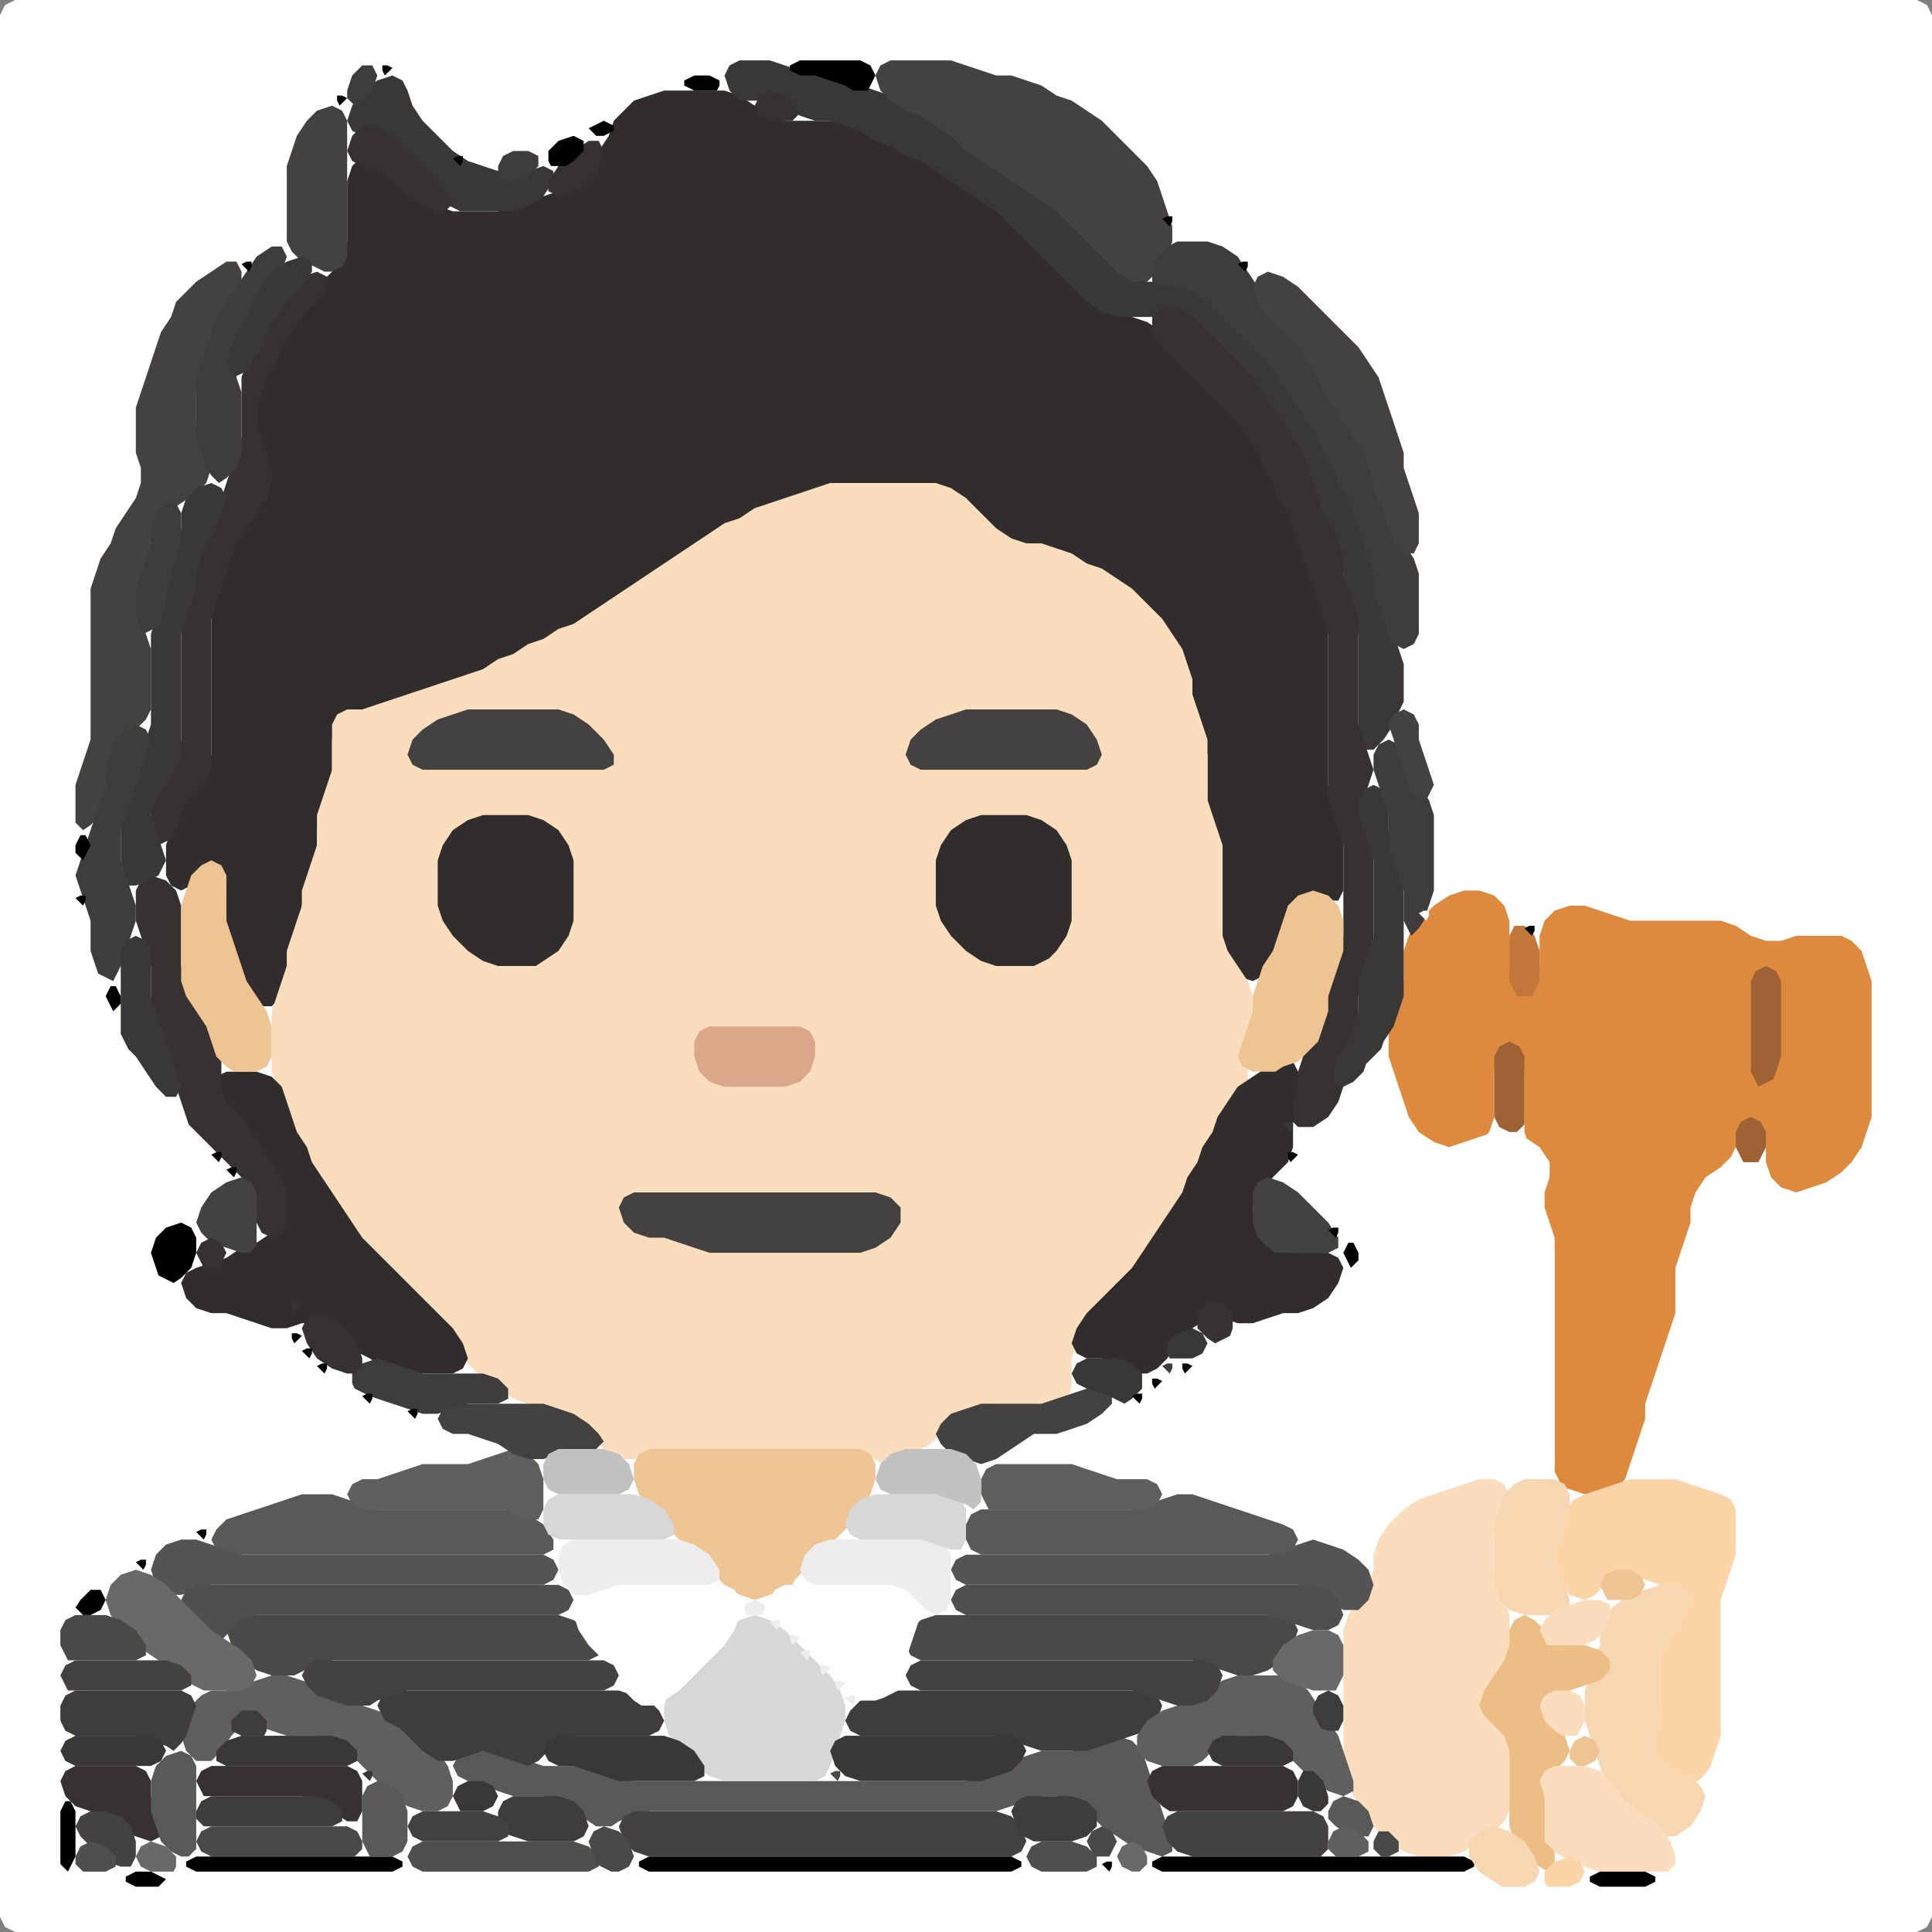 <?xml version="1.0" encoding="UTF-8" standalone="no"?>
<!DOCTYPE svg PUBLIC "-//W3C//DTD SVG 1.1//EN"
"http://www.w3.org/Graphics/SVG/1.1/DTD/svg11.dtd">
<svg width="128" height="128" xmlns="http://www.w3.org/2000/svg" version="1.1">
<rect width="100%" height="100%" fill="#808080" stroke="none"/>
<path d="M 88.5 128.0 L 89.0 128.0 L 90.0 128.0 L 91.0 128.0 L 92.0 128.0 L 93.0 128.0 L 94.0 128.0 L 95.0 128.0 L 96.0 128.0 L 97.0 128.0 L 98.0 128.0 L 99.0 128.0 L 100.0 128.0 L 101.0 128.0 L 102.0 128.0 L 103.0 128.0 L 104.0 128.0 L 105.0 128.0 L 106.0 128.0 L 107.0 128.0 L 108.0 128.0 L 109.0 128.0 L 110.0 128.0 L 111.0 128.0 L 112.0 128.0 L 113.0 128.0 L 114.0 128.0 L 115.0 128.0 L 116.0 128.0 L 117.0 128.0 L 118.0 128.0 L 119.0 128.0 L 120.0 128.0 L 121.0 128.0 L 122.0 128.0 L 123.0 128.0 L 124.0 128.0 L 125.0 128.0 L 126.0 128.0 L 127.0 128.0 L 127.667 127.667 L 128.0 127.0 L 128.0 126.0 L 128.0 125.0 L 128.0 124.0 L 128.0 123.0 L 128.0 122.0 L 128.0 121.0 L 128.0 120.0 L 128.0 119.0 L 128.0 118.0 L 128.0 117.0 L 128.0 116.0 L 128.0 115.0 L 128.0 114.0 L 128.0 113.0 L 128.0 112.0 L 128.0 111.0 L 128.0 110.0 L 128.0 109.0 L 128.0 108.0 L 128.0 107.0 L 128.0 106.0 L 128.0 105.0 L 128.0 104.0 L 128.0 103.0 L 128.0 102.0 L 128.0 101.0 L 128.0 100.0 L 128.0 99.0 L 128.0 98.0 L 128.0 97.0 L 128.0 96.0 L 128.0 95.0 L 128.0 94.0 L 128.0 93.0 L 128.0 92.0 L 128.0 91.0 L 128.0 90.0 L 128.0 89.0 L 128.0 88.0 L 128.0 87.0 L 128.0 86.0 L 128.0 85.0 L 128.0 84.0 L 128.0 83.0 L 128.0 82.0 L 128.0 81.0 L 128.0 80.0 L 128.0 79.0 L 128.0 78.0 L 128.0 77.0 L 128.0 76.0 L 128.0 75.0 L 128.0 74.0 L 128.0 73.0 L 128.0 72.0 L 128.0 71.0 L 128.0 70.0 L 128.0 69.0 L 128.0 68.0 L 128.0 67.0 L 128.0 66.0 L 128.0 65.0 L 128.0 64.0 L 128.0 63.0 L 128.0 62.0 L 128.0 61.0 L 128.0 60.0 L 128.0 59.0 L 128.0 58.0 L 128.0 57.0 L 128.0 56.0 L 128.0 55.0 L 128.0 54.0 L 128.0 53.0 L 128.0 52.0 L 128.0 51.0 L 128.0 50.0 L 128.0 49.0 L 128.0 48.0 L 128.0 47.0 L 128.0 46.0 L 128.0 45.0 L 128.0 44.0 L 128.0 43.0 L 128.0 42.0 L 128.0 41.0 L 128.0 40.0 L 128.0 39.0 L 128.0 38.0 L 128.0 37.0 L 128.0 36.0 L 128.0 35.0 L 128.0 34.0 L 128.0 33.0 L 128.0 32.0 L 128.0 31.0 L 128.0 30.0 L 128.0 29.0 L 128.0 28.0 L 128.0 27.0 L 128.0 26.0 L 128.0 25.0 L 128.0 24.0 L 128.0 23.0 L 128.0 22.0 L 128.0 21.0 L 128.0 20.0 L 128.0 19.0 L 128.0 18.0 L 128.0 17.0 L 128.0 16.0 L 128.0 15.0 L 128.0 14.0 L 128.0 13.0 L 128.0 12.0 L 128.0 11.0 L 128.0 10.0 L 128.0 9.0 L 128.0 8.0 L 128.0 7.0 L 128.0 6.0 L 128.0 5.0 L 128.0 4.0 L 128.0 3.0 L 128.0 2.0 L 128.0 1.0 L 127.667 0.333 L 127.0 0.0 L 126.0 0.0 L 125.0 0.0 L 124.0 0.0 L 123.0 0.0 L 122.0 0.0 L 121.0 0.0 L 120.0 0.0 L 119.0 0.0 L 118.0 0.0 L 117.0 0.0 L 116.0 0.0 L 115.0 0.0 L 114.0 0.0 L 113.0 0.0 L 112.0 0.0 L 111.0 0.0 L 110.0 0.0 L 109.0 0.0 L 108.0 0.0 L 107.0 0.0 L 106.0 0.0 L 105.0 0.0 L 104.0 0.0 L 103.0 0.0 L 102.0 0.0 L 101.0 0.0 L 100.0 0.0 L 99.0 0.0 L 98.0 0.0 L 97.0 0.0 L 96.0 0.0 L 95.0 0.0 L 94.0 0.0 L 93.0 0.0 L 92.0 0.0 L 91.0 0.0 L 90.0 0.0 L 89.0 0.0 L 88.0 0.0 L 87.0 0.0 L 86.0 0.0 L 85.0 0.0 L 84.0 0.0 L 83.0 0.0 L 82.0 0.0 L 81.0 0.0 L 80.0 0.0 L 79.0 0.0 L 78.0 0.0 L 77.0 0.0 L 76.0 0.0 L 75.0 0.0 L 74.0 0.0 L 73.0 0.0 L 72.0 0.0 L 71.0 0.0 L 70.0 0.0 L 69.0 0.0 L 68.0 0.0 L 67.0 0.0 L 66.0 0.0 L 65.0 0.0 L 64.0 0.0 L 63.0 0.0 L 62.0 0.0 L 61.0 0.0 L 60.0 0.0 L 59.0 0.0 L 58.0 0.0 L 57.0 0.0 L 56.0 0.0 L 55.0 0.0 L 54.0 0.0 L 53.0 0.0 L 52.0 0.0 L 51.0 0.0 L 50.0 0.0 L 49.0 0.0 L 48.0 0.0 L 47.0 0.0 L 46.0 0.0 L 45.0 0.0 L 44.0 0.0 L 43.0 0.0 L 42.0 0.0 L 41.0 0.0 L 40.0 0.0 L 39.0 0.0 L 38.0 0.0 L 37.0 0.0 L 36.0 0.0 L 35.0 0.0 L 34.0 0.0 L 33.0 0.0 L 32.0 0.0 L 31.0 0.0 L 30.0 0.0 L 29.0 0.0 L 28.0 0.0 L 27.0 0.0 L 26.0 0.0 L 25.0 0.0 L 24.0 0.0 L 23.0 0.0 L 22.0 0.0 L 21.0 0.0 L 20.0 0.0 L 19.0 0.0 L 18.0 0.0 L 17.0 0.0 L 16.0 0.0 L 15.0 0.0 L 14.0 0.0 L 13.0 0.0 L 12.0 0.0 L 11.0 0.0 L 10.0 0.0 L 9.0 0.0 L 8.0 0.0 L 7.0 0.0 L 6.0 0.0 L 5.0 0.0 L 4.0 0.0 L 3.0 0.0 L 2.0 0.0 L 1.0 0.0 L 0.333 0.333 L 0.0 1.0 L 0.0 2.0 L 0.0 3.0 L 0.0 4.0 L 0.0 5.0 L 0.0 6.0 L 0.0 7.0 L 0.0 8.0 L 0.0 9.0 L 0.0 10.0 L 0.0 11.0 L 0.0 12.0 L 0.0 13.0 L 0.0 14.0 L 0.0 15.0 L 0.0 16.0 L 0.0 17.0 L 0.0 18.0 L 0.0 19.0 L 0.0 20.0 L 0.0 21.0 L 0.0 22.0 L 0.0 23.0 L 0.0 24.0 L 0.0 25.0 L 0.0 26.0 L 0.0 27.0 L 0.0 28.0 L 0.0 29.0 L 0.0 30.0 L 0.0 31.0 L 0.0 32.0 L 0.0 33.0 L 0.0 34.0 L 0.0 35.0 L 0.0 36.0 L 0.0 37.0 L 0.0 38.0 L 0.0 39.0 L 0.0 40.0 L 0.0 41.0 L 0.0 42.0 L 0.0 43.0 L 0.0 44.0 L 0.0 45.0 L 0.0 46.0 L 0.0 47.0 L 0.0 48.0 L 0.0 49.0 L 0.0 50.0 L 0.0 51.0 L 0.0 52.0 L 0.0 53.0 L 0.0 54.0 L 0.0 55.0 L 0.0 56.0 L 0.0 57.0 L 0.0 58.0 L 0.0 59.0 L 0.0 60.0 L 0.0 61.0 L 0.0 62.0 L 0.0 63.0 L 0.0 64.0 L 0.0 65.0 L 0.0 66.0 L 0.0 67.0 L 0.0 68.0 L 0.0 69.0 L 0.0 70.0 L 0.0 71.0 L 0.0 72.0 L 0.0 73.0 L 0.0 74.0 L 0.0 75.0 L 0.0 76.0 L 0.0 77.0 L 0.0 78.0 L 0.0 79.0 L 0.0 80.0 L 0.0 81.0 L 0.0 82.0 L 0.0 83.0 L 0.0 84.0 L 0.0 85.0 L 0.0 86.0 L 0.0 87.0 L 0.0 88.0 L 0.0 89.0 L 0.0 90.0 L 0.0 91.0 L 0.0 92.0 L 0.0 93.0 L 0.0 94.0 L 0.0 95.0 L 0.0 96.0 L 0.0 97.0 L 0.0 98.0 L 0.0 99.0 L 0.0 100.0 L 0.0 101.0 L 0.0 102.0 L 0.0 103.0 L 0.0 104.0 L 0.0 105.0 L 0.0 106.0 L 0.0 107.0 L 0.0 108.0 L 0.0 109.0 L 0.0 110.0 L 0.0 111.0 L 0.0 112.0 L 0.0 113.0 L 0.0 114.0 L 0.0 115.0 L 0.0 116.0 L 0.0 117.0 L 0.0 118.0 L 0.0 119.0 L 0.0 120.0 L 0.0 121.0 L 0.0 122.0 L 0.0 123.0 L 0.0 124.0 L 0.0 125.0 L 0.0 126.0 L 0.0 127.0 L 0.333 127.667 L 1.0 128.0 L 2.0 128.0 L 3.0 128.0 L 4.0 128.0 L 5.0 128.0 L 6.0 128.0 L 7.0 128.0 L 8.0 128.0 L 9.0 128.0 L 10.0 128.0 L 11.0 128.0 L 12.0 128.0 L 13.0 128.0 L 14.0 128.0 L 15.0 128.0 L 16.0 128.0 L 17.0 128.0 L 18.0 128.0 L 19.0 128.0 L 20.0 128.0 L 21.0 128.0 L 22.0 128.0 L 23.0 128.0 L 24.0 128.0 L 25.0 128.0 L 26.0 128.0 L 27.0 128.0 L 28.0 128.0 L 29.0 128.0 L 30.0 128.0 L 31.0 128.0 L 32.0 128.0 L 33.0 128.0 L 34.0 128.0 L 35.0 128.0 L 36.0 128.0 L 37.0 128.0 L 38.0 128.0 L 39.0 128.0 L 40.0 128.0 L 41.0 128.0 L 42.0 128.0 L 43.0 128.0 L 44.0 128.0 L 45.0 128.0 L 46.0 128.0 L 47.0 128.0 L 48.0 128.0 L 49.0 128.0 L 50.0 128.0 L 51.0 128.0 L 52.0 128.0 L 53.0 128.0 L 54.0 128.0 L 55.0 128.0 L 56.0 128.0 L 57.0 128.0 L 58.0 128.0 L 59.0 128.0 L 60.0 128.0 L 61.0 128.0 L 62.0 128.0 L 63.0 128.0 L 64.0 128.0 L 65.0 128.0 L 66.0 128.0 L 67.0 128.0 L 68.0 128.0 L 69.0 128.0 L 70.0 128.0 L 71.0 128.0 L 72.0 128.0 L 73.0 128.0 L 74.0 128.0 L 75.0 128.0 L 76.0 128.0 L 77.0 128.0 L 78.0 128.0 L 79.0 128.0 L 80.0 128.0 L 81.0 128.0 L 82.0 128.0 L 83.0 128.0 L 84.0 128.0 L 85.0 128.0 L 86.0 128.0 L 87.0 128.0 L 87.5 128.0 Z" stroke="none" fill="rgb(255,255,255)" />
<path d="M 21.0 57.5 L 21.0 57.0 L 21.0 56.0 L 21.0 55.0 L 21.333 54.0 L 21.667 53.0 L 22.0 52.0 L 22.0 51.0 L 22.0 50.0 L 22.0 49.0 L 22.333 48.0 L 23.0 47.333 L 24.0 47.0 L 25.0 47.0 L 26.0 46.667 L 27.0 46.333 L 28.0 46.0 L 29.0 45.667 L 30.0 45.333 L 31.0 45.0 L 32.0 44.667 L 33.0 44.333 L 34.0 43.667 L 35.0 43.333 L 36.0 42.667 L 37.0 42.333 L 38.0 41.667 L 39.0 41.333 L 40.0 40.667 L 41.0 40.0 L 42.0 39.333 L 43.0 38.667 L 44.0 38.0 L 45.0 37.333 L 46.0 36.667 L 47.0 36.0 L 48.0 35.333 L 49.0 34.667 L 50.0 34.333 L 51.0 33.667 L 52.0 33.333 L 53.0 33.0 L 54.0 32.667 L 55.0 32.333 L 56.0 32.0 L 57.0 32.0 L 58.0 32.0 L 59.0 32.0 L 60.0 32.0 L 61.0 32.0 L 62.0 32.333 L 63.0 33.0 L 64.0 34.0 L 65.0 35.0 L 66.0 35.667 L 67.0 36.0 L 68.0 36.0 L 69.0 36.333 L 70.0 36.667 L 71.0 37.333 L 72.0 37.667 L 73.0 38.333 L 74.0 39.0 L 75.0 40.0 L 76.0 41.0 L 77.0 42.0 L 77.667 43.0 L 78.333 44.0 L 78.667 45.0 L 79.0 46.0 L 79.0 47.0 L 79.333 48.0 L 79.667 49.0 L 80.0 50.0 L 80.0 51.0 L 80.0 52.0 L 80.0 53.0 L 80.0 54.0 L 80.333 55.0 L 80.667 56.0 L 81.0 57.0 L 81.0 58.0 L 81.0 59.0 L 81.0 60.0 L 81.0 61.0 L 81.0 62.0 L 81.0 63.0 L 81.333 64.0 L 82.0 64.667 L 83.0 65.0 L 83.667 64.667 L 84.333 64.0 L 84.667 63.0 L 85.0 62.0 L 85.333 61.0 L 86.0 60.0 L 87.0 59.667 L 88.0 59.667 L 88.667 59.667 L 89.0 59.0 L 89.0 58.0 L 89.0 57.0 L 89.0 56.0 L 89.0 55.0 L 88.667 54.0 L 88.333 53.0 L 88.0 52.0 L 88.0 51.0 L 88.0 50.0 L 88.0 49.0 L 88.0 48.0 L 88.0 47.0 L 88.0 46.0 L 88.0 45.0 L 88.0 44.0 L 88.0 43.0 L 88.0 42.0 L 88.0 41.0 L 87.667 40.0 L 87.333 39.0 L 87.0 38.0 L 86.667 37.0 L 86.333 36.0 L 86.0 35.0 L 85.667 34.0 L 85.333 33.0 L 84.667 32.0 L 84.333 31.0 L 83.667 30.0 L 83.333 29.0 L 82.667 28.0 L 82.0 27.0 L 81.0 26.0 L 80.0 25.0 L 79.0 24.0 L 78.0 23.0 L 77.0 22.0 L 76.0 21.333 L 75.0 21.0 L 74.0 20.667 L 73.0 20.0 L 72.0 19.0 L 71.0 18.0 L 70.0 17.0 L 69.0 16.0 L 68.0 15.0 L 67.0 14.0 L 66.0 13.333 L 65.0 12.667 L 64.0 12.0 L 63.0 11.333 L 62.0 10.667 L 61.0 10.333 L 60.0 9.667 L 59.0 9.333 L 58.0 8.667 L 57.0 8.333 L 56.0 8.0 L 55.0 8.0 L 54.0 8.0 L 53.0 8.0 L 52.0 8.0 L 51.0 7.667 L 50.0 7.0 L 49.0 6.333 L 48.0 6.0 L 47.0 6.0 L 46.0 6.0 L 45.0 6.0 L 44.0 6.0 L 43.0 6.333 L 42.0 6.667 L 41.333 7.333 L 40.667 8.0 L 40.333 9.0 L 39.667 10.0 L 39.0 11.0 L 38.0 12.0 L 37.0 12.667 L 36.0 13.0 L 35.0 13.333 L 34.0 13.667 L 33.0 14.0 L 32.0 14.0 L 31.0 14.0 L 30.0 14.0 L 29.0 13.667 L 28.0 13.0 L 27.0 12.0 L 26.0 11.0 L 25.0 10.333 L 24.0 10.333 L 23.333 11.0 L 23.0 12.0 L 23.0 13.0 L 23.0 14.0 L 23.0 15.0 L 23.0 16.0 L 22.667 17.0 L 22.0 18.0 L 21.0 19.0 L 20.0 20.0 L 19.333 21.0 L 18.667 22.0 L 18.333 23.0 L 17.667 24.0 L 17.333 25.0 L 17.0 26.0 L 17.0 27.0 L 17.0 28.0 L 17.0 29.0 L 17.333 30.0 L 17.667 31.0 L 17.667 32.0 L 17.0 33.0 L 16.333 34.0 L 15.667 35.0 L 15.333 36.0 L 15.0 37.0 L 14.667 38.0 L 14.333 39.0 L 14.0 40.0 L 14.0 41.0 L 14.0 42.0 L 14.0 43.0 L 14.0 44.0 L 14.0 45.0 L 14.0 46.0 L 14.0 47.0 L 14.0 48.0 L 14.0 49.0 L 14.0 50.0 L 13.667 51.0 L 13.0 51.667 L 12.333 52.333 L 12.0 53.0 L 11.667 54.0 L 11.333 55.0 L 11.0 56.0 L 11.0 57.0 L 11.0 58.0 L 11.333 58.667 L 12.0 59.0 L 12.667 58.667 L 13.333 58.0 L 14.0 57.667 L 14.667 58.0 L 15.0 59.0 L 15.0 60.0 L 15.0 61.0 L 15.0 62.0 L 15.333 63.0 L 15.667 64.0 L 16.0 65.0 L 16.333 66.0 L 17.0 66.667 L 18.0 66.667 L 18.667 66.0 L 19.0 65.0 L 19.0 64.0 L 19.333 63.0 L 19.667 62.0 L 20.0 61.0 L 20.0 60.0 L 20.333 59.0 L 20.5 58.5 Z" stroke="none" fill="rgb(49,45,45)" />
<path d="M 59.5 96.5 L 60.0 96.333 L 61.0 96.0 L 61.667 95.667 L 62.333 95.0 L 63.0 94.333 L 64.0 93.667 L 65.0 93.333 L 66.0 93.0 L 67.0 93.0 L 68.0 93.0 L 69.0 93.0 L 70.0 93.0 L 70.667 92.667 L 71.0 92.0 L 71.0 91.0 L 71.0 90.0 L 71.333 89.0 L 72.0 88.0 L 73.0 87.0 L 74.0 86.0 L 75.0 85.0 L 75.667 84.0 L 76.333 83.0 L 77.0 82.0 L 77.667 81.0 L 78.333 80.0 L 78.667 79.0 L 79.333 78.0 L 79.667 77.0 L 80.333 76.0 L 80.667 75.0 L 81.333 74.0 L 82.0 73.0 L 82.667 72.0 L 82.667 71.0 L 82.667 70.0 L 82.667 69.0 L 83.0 68.0 L 83.0 67.0 L 83.0 66.0 L 82.667 65.0 L 82.0 64.0 L 81.333 63.0 L 81.0 62.0 L 81.0 61.0 L 81.0 60.0 L 81.0 59.0 L 81.0 58.0 L 81.0 57.0 L 81.0 56.0 L 80.667 55.0 L 80.333 54.0 L 80.0 53.0 L 80.0 52.0 L 80.0 51.0 L 80.0 50.0 L 80.0 49.0 L 79.667 48.0 L 79.333 47.0 L 79.0 46.0 L 79.0 45.0 L 78.667 44.0 L 78.333 43.0 L 77.667 42.0 L 77.0 41.0 L 76.0 40.0 L 75.0 39.0 L 74.0 38.333 L 73.0 37.667 L 72.0 37.333 L 71.0 36.667 L 70.0 36.333 L 69.0 36.0 L 68.0 36.0 L 67.0 35.667 L 66.0 35.0 L 65.0 34.0 L 64.0 33.0 L 63.0 32.333 L 62.0 32.0 L 61.0 32.0 L 60.0 32.0 L 59.0 32.0 L 58.0 32.0 L 57.0 32.0 L 56.0 32.0 L 55.0 32.0 L 54.0 32.333 L 53.0 32.667 L 52.0 33.0 L 51.0 33.333 L 50.0 33.667 L 49.0 34.333 L 48.0 34.667 L 47.0 35.333 L 46.0 36.0 L 45.0 36.667 L 44.0 37.333 L 43.0 38.0 L 42.0 38.667 L 41.0 39.333 L 40.0 40.0 L 39.0 40.667 L 38.0 41.333 L 37.0 41.667 L 36.0 42.333 L 35.0 42.667 L 34.0 43.333 L 33.0 43.667 L 32.0 44.333 L 31.0 44.667 L 30.0 45.0 L 29.0 45.333 L 28.0 45.667 L 27.0 46.0 L 26.0 46.333 L 25.0 46.667 L 24.0 47.0 L 23.0 47.0 L 22.333 47.333 L 22.0 48.0 L 22.0 49.0 L 22.0 50.0 L 22.0 51.0 L 21.667 52.0 L 21.333 53.0 L 21.0 54.0 L 21.0 55.0 L 21.0 56.0 L 20.667 57.0 L 20.333 58.0 L 20.0 59.0 L 20.0 60.0 L 19.667 61.0 L 19.333 62.0 L 19.0 63.0 L 19.0 64.0 L 18.667 65.0 L 18.333 66.0 L 18.0 67.0 L 18.0 68.0 L 18.0 69.0 L 18.0 70.0 L 18.0 71.0 L 18.333 72.0 L 18.667 73.0 L 19.0 74.0 L 19.333 75.0 L 19.667 76.0 L 20.333 77.0 L 20.667 78.0 L 21.333 79.0 L 22.0 80.0 L 22.667 81.0 L 23.333 82.0 L 24.0 83.0 L 25.0 84.0 L 26.0 85.0 L 27.0 86.0 L 28.0 87.0 L 29.0 88.0 L 30.0 89.0 L 30.667 90.0 L 31.333 90.667 L 32.0 91.333 L 33.0 92.0 L 34.0 92.667 L 35.0 93.0 L 36.0 93.333 L 37.0 93.667 L 38.0 94.333 L 39.0 95.0 L 40.0 96.0 L 41.0 96.667 L 42.0 96.667 L 43.0 96.333 L 44.0 96.0 L 45.0 96.0 L 46.0 96.0 L 47.0 96.0 L 48.0 96.0 L 49.0 96.0 L 50.0 96.0 L 51.0 96.0 L 52.0 96.0 L 53.0 96.0 L 54.0 96.0 L 55.0 96.0 L 56.0 96.0 L 57.0 96.333 L 58.0 96.667 L 58.5 97.0 Z" stroke="none" fill="rgb(249,221,189)" />
<path d="M 103.5 98.5 L 104.0 98.667 L 105.0 99.0 L 106.0 99.0 L 107.0 98.667 L 107.667 98.0 L 108.0 97.0 L 108.333 96.0 L 108.667 95.0 L 109.0 94.0 L 109.0 93.0 L 109.333 92.0 L 109.667 91.0 L 110.0 90.0 L 110.333 89.0 L 110.667 88.0 L 111.0 87.0 L 111.0 86.0 L 111.0 85.0 L 111.0 84.0 L 111.333 83.0 L 111.667 82.0 L 112.0 81.0 L 112.0 80.0 L 112.333 79.0 L 113.0 78.0 L 114.0 77.333 L 114.667 76.667 L 115.0 76.0 L 115.333 75.0 L 116.0 74.667 L 116.667 75.0 L 117.0 76.0 L 117.0 77.0 L 117.333 78.0 L 118.0 78.667 L 119.0 79.0 L 120.0 78.667 L 121.0 78.333 L 122.0 77.667 L 122.667 77.0 L 123.333 76.0 L 123.667 75.0 L 124.0 74.0 L 124.0 73.0 L 124.0 72.0 L 124.0 71.0 L 124.0 70.0 L 124.0 69.0 L 124.0 68.0 L 124.0 67.0 L 124.0 66.0 L 124.0 65.0 L 123.667 64.0 L 123.333 63.0 L 122.667 62.333 L 122.0 62.0 L 121.0 62.0 L 120.0 62.0 L 119.0 62.0 L 118.0 62.333 L 117.0 62.333 L 116.0 62.0 L 115.0 61.333 L 114.0 61.0 L 113.0 61.0 L 112.0 61.0 L 111.0 61.0 L 110.0 61.0 L 109.0 61.0 L 108.0 61.0 L 107.0 60.667 L 106.0 60.333 L 105.0 60.0 L 104.0 60.0 L 103.0 60.333 L 102.333 61.0 L 102.0 62.0 L 102.0 63.0 L 102.0 64.0 L 101.667 65.0 L 101.0 65.333 L 100.333 65.0 L 100.0 64.0 L 100.0 63.0 L 100.0 62.0 L 100.0 61.0 L 99.667 60.0 L 99.0 59.333 L 98.0 59.0 L 97.0 59.0 L 96.0 59.333 L 95.0 60.0 L 94.0 61.0 L 93.333 62.0 L 93.0 63.0 L 93.0 64.0 L 93.0 65.0 L 92.667 66.0 L 92.333 67.0 L 92.0 68.0 L 92.0 69.0 L 92.0 70.0 L 92.0 71.0 L 92.333 72.0 L 92.667 73.0 L 93.0 74.0 L 93.333 75.0 L 94.0 75.667 L 95.0 76.0 L 96.0 76.0 L 97.0 76.0 L 98.0 75.667 L 98.667 75.0 L 99.0 74.0 L 99.0 73.0 L 99.0 72.0 L 99.0 71.0 L 99.333 70.0 L 100.0 69.667 L 100.667 70.0 L 101.0 71.0 L 101.0 72.0 L 101.0 73.0 L 101.0 74.0 L 101.0 75.0 L 101.333 76.0 L 101.667 77.0 L 102.0 78.0 L 102.0 79.0 L 102.0 80.0 L 102.333 81.0 L 102.667 82.0 L 103.0 83.0 L 103.0 84.0 L 103.0 85.0 L 103.0 86.0 L 103.0 87.0 L 103.0 88.0 L 103.0 89.0 L 103.0 90.0 L 103.0 91.0 L 103.0 92.0 L 103.0 93.0 L 103.0 94.0 L 103.0 95.0 L 103.0 96.0 L 103.0 97.0 L 103.0 97.5 Z" stroke="none" fill="rgb(221,138,62)" />
<path d="M 95.5 99.0 L 96.0 99.0 L 97.0 98.667 L 98.0 98.333 L 99.0 98.0 L 100.0 98.0 L 101.0 98.0 L 102.0 98.0 L 102.667 97.667 L 103.0 97.0 L 103.0 96.0 L 103.0 95.0 L 103.0 94.0 L 103.0 93.0 L 103.0 92.0 L 103.0 91.0 L 103.0 90.0 L 103.0 89.0 L 103.0 88.0 L 103.0 87.0 L 103.0 86.0 L 103.0 85.0 L 103.0 84.0 L 103.0 83.0 L 103.0 82.0 L 102.667 81.0 L 102.333 80.0 L 102.333 79.0 L 102.667 78.0 L 102.667 77.0 L 102.0 76.0 L 101.0 75.333 L 100.0 75.0 L 99.0 75.0 L 98.0 75.333 L 97.0 75.667 L 96.0 76.0 L 95.0 75.667 L 94.0 75.0 L 93.333 74.0 L 93.0 73.0 L 92.667 72.0 L 92.333 71.0 L 92.0 70.0 L 91.667 69.333 L 91.0 69.333 L 90.333 70.0 L 89.667 71.0 L 89.0 72.0 L 88.0 73.0 L 87.0 74.0 L 86.333 75.0 L 85.667 76.0 L 85.333 77.0 L 85.0 78.0 L 85.333 79.0 L 86.0 80.0 L 87.0 80.667 L 88.0 81.333 L 89.0 82.0 L 89.333 83.0 L 89.0 84.0 L 88.0 85.0 L 87.0 86.0 L 86.0 86.667 L 85.0 87.0 L 84.0 87.0 L 83.0 87.333 L 82.0 87.667 L 81.0 88.333 L 80.0 89.0 L 79.0 90.0 L 78.0 90.667 L 77.0 91.333 L 76.0 92.0 L 75.0 92.667 L 74.0 93.0 L 73.0 93.333 L 72.0 93.667 L 71.0 94.333 L 70.0 94.667 L 69.0 95.0 L 68.0 95.0 L 67.0 95.333 L 66.333 96.0 L 66.333 96.667 L 67.0 97.0 L 68.0 97.0 L 69.0 97.0 L 70.0 97.0 L 71.0 97.333 L 72.0 97.667 L 73.0 98.0 L 74.0 98.0 L 75.0 98.0 L 76.0 98.333 L 77.0 98.667 L 78.0 99.0 L 79.0 99.333 L 80.0 99.667 L 81.0 100.0 L 82.0 100.333 L 83.0 100.667 L 84.0 101.0 L 85.0 101.333 L 86.0 101.667 L 87.0 102.333 L 88.0 102.667 L 89.0 103.333 L 90.0 103.667 L 90.667 103.667 L 91.333 103.0 L 92.0 102.0 L 93.0 101.0 L 94.0 100.0 L 94.5 99.5 Z" stroke="none" fill="rgb(255,255,255)" />
<path d="M 40.5 121.0 L 41.0 120.667 L 42.0 120.333 L 43.0 120.0 L 44.0 120.0 L 45.0 120.0 L 46.0 120.0 L 47.0 120.0 L 48.0 120.0 L 49.0 120.0 L 50.0 120.0 L 51.0 120.0 L 52.0 120.0 L 53.0 120.0 L 54.0 120.0 L 55.0 120.0 L 56.0 120.0 L 57.0 120.0 L 58.0 120.0 L 59.0 120.0 L 60.0 120.0 L 61.0 120.0 L 62.0 120.0 L 63.0 120.0 L 64.0 120.0 L 65.0 120.0 L 66.0 120.0 L 67.0 119.667 L 68.0 119.333 L 69.0 119.0 L 70.0 119.0 L 71.0 119.333 L 72.0 120.0 L 73.0 121.0 L 74.0 121.667 L 75.0 122.333 L 76.0 122.667 L 77.0 123.0 L 77.667 122.667 L 77.667 122.0 L 77.333 121.0 L 77.0 120.0 L 76.667 119.0 L 76.333 118.0 L 76.0 117.0 L 75.667 116.0 L 75.0 115.333 L 74.0 115.0 L 73.0 115.333 L 72.0 115.667 L 71.0 116.0 L 70.0 116.0 L 69.0 116.0 L 68.0 116.333 L 67.0 116.667 L 66.0 117.333 L 65.0 117.667 L 64.0 118.0 L 63.0 118.0 L 62.0 118.0 L 61.0 118.0 L 60.0 118.0 L 59.0 118.0 L 58.0 118.0 L 57.0 118.0 L 56.0 118.0 L 55.0 118.0 L 54.0 118.0 L 53.0 118.0 L 52.0 118.0 L 51.0 118.0 L 50.0 118.0 L 49.0 118.0 L 48.0 118.0 L 47.0 118.0 L 46.0 118.0 L 45.0 118.0 L 44.0 118.0 L 43.0 118.0 L 42.0 118.0 L 41.0 117.667 L 40.0 117.333 L 39.0 117.0 L 38.0 117.0 L 37.0 117.0 L 36.0 117.0 L 35.0 116.667 L 34.0 116.333 L 33.0 116.0 L 32.0 116.0 L 31.0 116.0 L 30.333 116.333 L 30.0 117.0 L 30.333 117.667 L 31.0 118.0 L 32.0 118.333 L 33.0 118.667 L 34.0 119.0 L 35.0 119.0 L 36.0 119.0 L 37.0 119.333 L 38.0 120.0 L 39.0 120.667 L 39.5 121.0 Z" stroke="none" fill="rgb(89,89,88)" />
<path d="M 95.5 123.0 L 96.0 123.0 L 97.0 122.667 L 98.0 122.0 L 99.0 121.333 L 99.667 120.667 L 100.0 120.0 L 100.0 119.0 L 100.0 118.0 L 100.0 117.0 L 100.0 116.0 L 100.0 115.0 L 99.667 114.333 L 99.0 113.667 L 98.667 113.0 L 99.0 112.0 L 99.667 111.0 L 100.0 110.0 L 100.0 109.0 L 100.0 108.0 L 100.0 107.0 L 99.667 106.0 L 99.333 105.0 L 99.0 104.0 L 99.0 103.0 L 99.0 102.0 L 99.333 101.0 L 99.667 100.0 L 100.0 99.0 L 99.667 98.333 L 99.0 98.0 L 98.0 98.0 L 97.0 98.333 L 96.0 98.667 L 95.0 99.0 L 94.0 99.333 L 93.0 100.0 L 92.0 101.0 L 91.333 102.0 L 91.0 103.0 L 91.0 104.0 L 90.667 105.0 L 90.0 106.0 L 89.333 107.0 L 89.0 108.0 L 89.0 109.0 L 89.0 110.0 L 89.0 111.0 L 89.0 112.0 L 89.0 113.0 L 89.0 114.0 L 89.0 115.0 L 89.0 116.0 L 89.0 117.0 L 89.333 118.0 L 89.667 119.0 L 90.333 120.0 L 91.0 121.0 L 92.0 122.0 L 93.0 122.667 L 94.0 123.0 L 94.5 123.0 Z" stroke="none" fill="rgb(249,221,189)" />
<path d="M 93.0 46.5 L 93.0 46.0 L 93.0 45.0 L 93.0 44.0 L 92.667 43.0 L 92.333 42.0 L 92.0 41.0 L 91.667 40.0 L 91.333 39.0 L 91.0 38.0 L 91.0 37.0 L 90.667 36.0 L 90.333 35.0 L 90.0 34.0 L 89.667 33.0 L 89.333 32.0 L 88.667 31.0 L 88.333 30.0 L 87.667 29.0 L 87.333 28.0 L 86.667 27.0 L 86.0 26.0 L 85.333 25.0 L 84.667 24.0 L 84.0 23.0 L 83.0 22.0 L 82.0 21.0 L 81.0 20.0 L 80.0 19.0 L 79.0 18.333 L 78.0 18.333 L 77.0 18.667 L 76.0 18.667 L 75.0 18.0 L 74.0 17.0 L 73.0 16.0 L 72.0 15.0 L 71.0 14.0 L 70.0 13.333 L 69.0 12.667 L 68.0 12.0 L 67.0 11.333 L 66.0 10.667 L 65.0 10.0 L 64.0 9.0 L 63.0 8.333 L 62.0 7.667 L 61.0 7.333 L 60.0 6.667 L 59.0 6.333 L 58.0 6.0 L 57.0 5.667 L 56.0 5.333 L 55.0 5.0 L 54.0 5.0 L 53.0 4.667 L 52.0 4.333 L 51.0 4.0 L 50.0 4.0 L 49.0 4.0 L 48.333 4.333 L 48.0 5.0 L 48.333 6.0 L 49.0 6.667 L 50.0 6.667 L 51.0 6.667 L 52.0 7.0 L 53.0 7.667 L 54.0 8.0 L 55.0 8.0 L 56.0 8.333 L 57.0 8.667 L 58.0 9.333 L 59.0 9.667 L 60.0 10.333 L 61.0 10.667 L 62.0 11.333 L 63.0 12.0 L 64.0 12.667 L 65.0 13.333 L 66.0 14.0 L 67.0 15.0 L 68.0 16.0 L 69.0 17.0 L 70.0 18.0 L 71.0 19.0 L 72.0 20.0 L 73.0 20.667 L 74.0 21.0 L 75.0 21.0 L 76.0 21.0 L 77.0 21.0 L 78.0 21.333 L 79.0 22.0 L 80.0 23.0 L 81.0 24.0 L 82.0 25.0 L 83.0 26.0 L 83.667 27.0 L 84.333 28.0 L 85.0 29.0 L 85.667 30.0 L 86.333 31.0 L 86.667 32.0 L 87.0 33.0 L 87.333 34.0 L 87.667 35.0 L 88.333 36.0 L 88.667 37.0 L 89.0 38.0 L 89.0 39.0 L 89.333 40.0 L 89.667 41.0 L 90.0 42.0 L 90.0 43.0 L 90.0 44.0 L 90.0 45.0 L 90.0 46.0 L 90.0 47.0 L 90.0 48.0 L 90.0 49.0 L 90.333 49.667 L 91.0 49.667 L 91.667 49.0 L 92.333 48.0 L 92.5 47.5 Z" stroke="none" fill="rgb(58,55,55)" />
<path d="M 91.0 63.5 L 91.0 63.0 L 91.0 62.0 L 91.0 61.0 L 91.0 60.0 L 91.0 59.0 L 91.0 58.0 L 91.0 57.0 L 91.0 56.0 L 90.667 55.0 L 90.333 54.0 L 90.333 53.0 L 90.667 52.0 L 91.0 51.0 L 90.667 50.0 L 90.333 49.0 L 90.0 48.0 L 90.0 47.0 L 90.0 46.0 L 90.0 45.0 L 90.0 44.0 L 90.0 43.0 L 90.0 42.0 L 90.0 41.0 L 89.667 40.0 L 89.333 39.0 L 89.0 38.0 L 89.0 37.0 L 88.667 36.0 L 88.333 35.0 L 87.667 34.0 L 87.333 33.0 L 87.0 32.0 L 86.667 31.0 L 86.333 30.0 L 85.667 29.0 L 85.0 28.0 L 84.333 27.0 L 83.667 26.0 L 83.0 25.0 L 82.0 24.0 L 81.0 23.0 L 80.0 22.0 L 79.0 21.0 L 78.0 20.333 L 77.0 20.333 L 76.333 21.0 L 76.333 22.0 L 77.0 23.0 L 78.0 24.0 L 79.0 25.0 L 80.0 26.0 L 81.0 27.0 L 82.0 28.0 L 82.667 29.0 L 83.333 30.0 L 83.667 31.0 L 84.333 32.0 L 84.667 33.0 L 85.333 34.0 L 85.667 35.0 L 86.0 36.0 L 86.333 37.0 L 86.667 38.0 L 87.0 39.0 L 87.333 40.0 L 87.667 41.0 L 88.0 42.0 L 88.0 43.0 L 88.0 44.0 L 88.0 45.0 L 88.0 46.0 L 88.0 47.0 L 88.0 48.0 L 88.0 49.0 L 88.0 50.0 L 88.0 51.0 L 88.0 52.0 L 88.0 53.0 L 88.333 54.0 L 88.667 55.0 L 89.0 56.0 L 89.0 57.0 L 89.0 58.0 L 89.0 59.0 L 89.0 60.0 L 89.0 61.0 L 89.0 62.0 L 88.667 63.0 L 88.333 64.0 L 88.0 65.0 L 88.0 66.0 L 87.667 67.0 L 87.333 68.0 L 86.667 69.0 L 86.333 70.0 L 86.0 71.0 L 85.667 72.0 L 85.333 73.0 L 85.333 74.0 L 86.0 74.667 L 87.0 74.667 L 88.0 74.0 L 88.667 73.0 L 89.0 72.0 L 89.0 71.0 L 89.333 70.0 L 89.667 69.0 L 90.0 68.0 L 90.0 67.0 L 90.0 66.0 L 90.333 65.0 L 90.5 64.5 Z" stroke="none" fill="rgb(54,50,50)" />
<path d="M 75.5 91.0 L 76.0 91.0 L 76.667 90.667 L 77.333 90.0 L 78.0 89.0 L 79.0 88.0 L 80.0 87.333 L 81.0 87.333 L 82.0 87.667 L 83.0 87.667 L 84.0 87.333 L 85.0 87.0 L 86.0 87.0 L 87.0 86.667 L 88.0 86.0 L 88.667 85.0 L 89.0 84.0 L 88.667 83.333 L 88.0 83.0 L 87.0 83.0 L 86.0 83.0 L 85.0 82.667 L 84.0 82.0 L 83.333 81.0 L 83.0 80.0 L 83.333 79.0 L 84.0 78.333 L 84.667 77.667 L 85.333 77.0 L 85.667 76.0 L 85.667 75.0 L 85.667 74.0 L 85.667 73.0 L 86.0 72.0 L 86.0 71.0 L 85.667 70.333 L 85.0 70.333 L 84.0 70.667 L 83.0 71.333 L 82.0 72.0 L 81.333 73.0 L 80.667 74.0 L 80.333 75.0 L 79.667 76.0 L 79.333 77.0 L 78.667 78.0 L 78.333 79.0 L 77.667 80.0 L 77.0 81.0 L 76.333 82.0 L 75.667 83.0 L 75.0 84.0 L 74.0 85.0 L 73.0 86.0 L 72.0 87.0 L 71.333 88.0 L 71.0 89.0 L 71.333 89.667 L 72.0 90.0 L 73.0 90.0 L 74.0 90.333 L 74.5 90.5 Z" stroke="none" fill="rgb(49,45,45)" />
<path d="M 24.5 90.0 L 25.0 90.333 L 26.0 90.667 L 27.0 91.0 L 28.0 91.0 L 29.0 91.0 L 30.0 91.0 L 30.667 90.667 L 31.0 90.0 L 30.667 89.0 L 30.0 88.0 L 29.0 87.0 L 28.0 86.0 L 27.0 85.0 L 26.0 84.0 L 25.0 83.0 L 24.0 82.0 L 23.333 81.0 L 22.667 80.0 L 22.0 79.0 L 21.333 78.0 L 20.667 77.0 L 20.333 76.0 L 19.667 75.0 L 19.333 74.0 L 19.0 73.0 L 18.667 72.0 L 18.0 71.333 L 17.0 71.0 L 16.0 71.0 L 15.0 71.0 L 14.333 71.333 L 14.0 72.0 L 14.333 73.0 L 15.0 74.0 L 16.0 75.0 L 16.667 76.0 L 17.333 77.0 L 18.0 78.0 L 18.667 79.0 L 19.0 80.0 L 18.667 81.0 L 18.0 81.667 L 17.0 82.333 L 16.0 82.667 L 15.0 83.333 L 14.0 83.667 L 13.0 84.0 L 12.333 84.333 L 12.0 85.0 L 12.333 86.0 L 13.0 86.667 L 14.0 87.0 L 15.0 87.0 L 16.0 87.333 L 17.0 87.667 L 18.0 88.0 L 19.0 88.0 L 20.0 87.667 L 21.0 87.667 L 22.0 88.0 L 23.0 89.0 L 23.5 89.5 Z" stroke="none" fill="rgb(49,45,45)" />
<path d="M 5.5 55.0 L 6.0 54.667 L 6.667 54.0 L 7.0 53.0 L 7.0 52.0 L 7.333 51.0 L 7.667 50.0 L 8.333 49.0 L 9.0 48.333 L 9.667 47.667 L 10.0 47.0 L 10.0 46.0 L 10.0 45.0 L 10.0 44.0 L 10.0 43.0 L 9.667 42.0 L 9.333 41.0 L 9.0 40.0 L 9.333 39.0 L 9.667 38.0 L 10.0 37.0 L 10.0 36.0 L 10.333 35.0 L 11.0 34.0 L 12.0 33.333 L 13.0 32.667 L 13.667 32.0 L 14.0 31.0 L 13.667 30.0 L 13.333 29.0 L 13.0 28.0 L 13.0 27.0 L 13.0 26.0 L 13.333 25.0 L 13.667 24.0 L 14.0 23.0 L 14.333 22.0 L 15.0 21.0 L 15.667 20.0 L 16.0 19.0 L 16.0 18.0 L 15.667 17.333 L 15.0 17.333 L 14.0 18.0 L 13.0 18.667 L 12.333 19.333 L 11.667 20.0 L 11.333 21.0 L 10.667 22.0 L 10.333 23.0 L 10.0 24.0 L 9.667 25.0 L 9.333 26.0 L 9.0 27.0 L 9.0 28.0 L 9.0 29.0 L 9.0 30.0 L 9.333 31.0 L 9.333 32.0 L 9.0 33.0 L 8.333 34.0 L 7.667 35.0 L 7.333 36.0 L 6.667 37.0 L 6.333 38.0 L 6.0 39.0 L 6.0 40.0 L 6.0 41.0 L 6.0 42.0 L 6.0 43.0 L 6.0 44.0 L 6.0 45.0 L 6.0 46.0 L 6.0 47.0 L 6.0 48.0 L 6.0 49.0 L 5.667 50.0 L 5.333 51.0 L 5.0 52.0 L 5.0 53.0 L 5.0 54.0 L 5.0 54.5 Z" stroke="none" fill="rgb(68,65,65)" />
<path d="M 113.0 117.5 L 113.333 117.0 L 113.667 116.0 L 114.0 115.0 L 114.0 114.0 L 114.0 113.0 L 114.0 112.0 L 114.0 111.0 L 114.0 110.0 L 114.0 109.0 L 114.0 108.0 L 114.0 107.0 L 114.0 106.0 L 114.333 105.0 L 114.667 104.0 L 115.0 103.0 L 115.0 102.0 L 115.0 101.0 L 115.0 100.0 L 114.667 99.333 L 114.0 99.0 L 113.0 98.667 L 112.0 98.333 L 111.0 98.0 L 110.0 98.0 L 109.0 98.0 L 108.0 98.0 L 107.0 98.333 L 106.0 98.667 L 105.0 99.0 L 104.333 99.333 L 103.667 100.0 L 103.333 101.0 L 103.0 102.0 L 103.0 103.0 L 103.0 104.0 L 103.333 105.0 L 104.0 105.667 L 105.0 106.0 L 105.667 105.667 L 106.333 105.0 L 107.0 104.333 L 108.0 104.333 L 109.0 104.667 L 110.0 105.0 L 111.0 105.333 L 111.333 106.0 L 111.0 107.0 L 110.333 108.0 L 110.0 109.0 L 110.0 110.0 L 110.0 111.0 L 110.0 112.0 L 110.0 113.0 L 109.667 114.0 L 109.333 115.0 L 109.0 116.0 L 109.333 116.667 L 110.0 117.333 L 111.0 117.667 L 112.0 118.0 L 112.5 118.0 Z" stroke="none" fill="rgb(251,213,167)" />
<path d="M 72.5 16.5 L 73.0 17.0 L 74.0 18.0 L 75.0 18.667 L 76.0 18.667 L 76.667 18.0 L 77.333 17.0 L 77.667 16.0 L 77.667 15.0 L 77.333 14.0 L 77.0 13.0 L 76.667 12.0 L 76.0 11.0 L 75.0 10.0 L 74.0 9.0 L 73.0 8.0 L 72.0 7.333 L 71.0 6.667 L 70.0 6.333 L 69.0 5.667 L 68.0 5.333 L 67.0 5.0 L 66.0 5.0 L 65.0 4.667 L 64.0 4.333 L 63.0 4.0 L 62.0 4.0 L 61.0 4.0 L 60.0 4.0 L 59.0 4.0 L 58.333 4.333 L 58.0 5.0 L 58.333 6.0 L 59.0 6.667 L 60.0 7.333 L 61.0 7.667 L 62.0 8.333 L 63.0 9.0 L 64.0 10.0 L 65.0 10.667 L 66.0 11.333 L 67.0 12.0 L 68.0 12.667 L 69.0 13.333 L 70.0 14.0 L 71.0 15.0 L 71.5 15.5 Z" stroke="none" fill="rgb(68,65,65)" />
<path d="M 52.5 105.0 L 52.667 104.667 L 53.333 104.0 L 54.0 103.0 L 55.0 102.333 L 55.667 101.667 L 56.333 101.0 L 57.0 100.0 L 57.667 99.0 L 58.0 98.0 L 58.0 97.0 L 57.667 96.333 L 57.0 96.0 L 56.0 96.0 L 55.0 96.0 L 54.0 96.0 L 53.0 96.0 L 52.0 96.0 L 51.0 96.0 L 50.0 96.0 L 49.0 96.0 L 48.0 96.0 L 47.0 96.0 L 46.0 96.0 L 45.0 96.0 L 44.0 96.0 L 43.0 96.0 L 42.333 96.333 L 42.0 97.0 L 42.0 98.0 L 42.333 99.0 L 43.0 100.0 L 44.0 101.0 L 45.0 102.0 L 46.0 103.0 L 47.0 104.0 L 48.0 105.0 L 49.0 105.667 L 50.0 106.0 L 51.0 105.667 L 51.5 105.5 Z" stroke="none" fill="rgb(238,196,146)" />
<path d="M 11.5 55.5 L 11.667 55.0 L 12.0 54.0 L 12.333 53.0 L 13.0 52.333 L 13.667 51.667 L 14.0 51.0 L 14.0 50.0 L 14.0 49.0 L 14.0 48.0 L 14.0 47.0 L 14.0 46.0 L 14.0 45.0 L 14.0 44.0 L 14.0 43.0 L 14.0 42.0 L 14.0 41.0 L 14.333 40.0 L 14.667 39.0 L 15.0 38.0 L 15.333 37.0 L 15.667 36.0 L 16.333 35.0 L 17.0 34.0 L 17.667 33.0 L 18.0 32.0 L 18.0 31.0 L 17.667 30.0 L 17.333 29.0 L 17.0 28.0 L 17.0 27.0 L 17.333 26.0 L 17.667 25.0 L 18.333 24.0 L 18.667 23.0 L 19.333 22.0 L 20.0 21.0 L 21.0 20.0 L 21.667 19.0 L 21.667 18.333 L 21.0 18.0 L 20.0 18.333 L 19.0 19.0 L 18.333 20.0 L 17.667 21.0 L 17.333 22.0 L 16.667 23.0 L 16.333 24.0 L 16.0 25.0 L 16.0 26.0 L 16.0 27.0 L 16.0 28.0 L 16.0 29.0 L 15.667 30.0 L 15.333 31.0 L 15.0 32.0 L 14.667 33.0 L 14.333 34.0 L 13.667 35.0 L 13.333 36.0 L 13.0 37.0 L 13.0 38.0 L 12.667 39.0 L 12.333 40.0 L 12.0 41.0 L 12.0 42.0 L 12.0 43.0 L 12.0 44.0 L 12.0 45.0 L 12.0 46.0 L 12.0 47.0 L 12.0 48.0 L 12.0 49.0 L 11.667 50.0 L 11.0 51.0 L 10.333 52.0 L 10.0 53.0 L 10.0 54.0 L 10.0 55.0 L 10.333 55.667 L 10.5 56.0 Z" stroke="none" fill="rgb(54,50,50)" />
<path d="M 91.5 40.5 L 91.667 41.0 L 92.0 42.0 L 92.333 42.667 L 93.0 43.0 L 93.667 42.667 L 94.0 42.0 L 94.0 41.0 L 94.0 40.0 L 94.0 39.0 L 94.0 38.0 L 93.667 37.0 L 93.0 36.0 L 92.333 35.0 L 92.0 34.0 L 91.667 33.0 L 91.333 32.0 L 91.0 31.0 L 90.667 30.0 L 90.333 29.0 L 89.667 28.0 L 89.0 27.0 L 88.333 26.0 L 87.667 25.0 L 87.333 24.0 L 86.667 23.0 L 86.0 22.0 L 85.0 21.0 L 84.0 20.0 L 83.333 19.0 L 82.667 18.0 L 82.0 17.0 L 81.0 16.333 L 80.0 16.0 L 79.0 16.0 L 78.0 16.0 L 77.333 16.333 L 76.667 17.0 L 76.333 18.0 L 76.333 18.667 L 77.0 19.0 L 78.0 19.0 L 79.0 19.333 L 80.0 20.0 L 81.0 21.0 L 82.0 22.0 L 83.0 23.0 L 84.0 24.0 L 84.667 25.0 L 85.333 26.0 L 86.0 27.0 L 86.667 28.0 L 87.333 29.0 L 87.667 30.0 L 88.333 31.0 L 88.667 32.0 L 89.333 33.0 L 89.667 34.0 L 90.0 35.0 L 90.333 36.0 L 90.667 37.0 L 91.0 38.0 L 91.0 39.0 L 91.0 39.5 Z" stroke="none" fill="rgb(63,60,60)" />
<path d="M 52.5 118.0 L 53.0 118.0 L 54.0 118.0 L 54.667 117.667 L 55.0 117.0 L 55.333 116.0 L 55.667 115.0 L 56.0 114.0 L 56.0 113.0 L 55.667 112.0 L 55.0 111.0 L 54.0 110.0 L 53.0 109.0 L 52.0 108.0 L 51.0 107.333 L 50.0 107.0 L 49.0 107.333 L 48.0 108.0 L 47.0 109.0 L 46.0 110.0 L 45.0 111.0 L 44.333 112.0 L 44.0 113.0 L 44.0 114.0 L 44.333 115.0 L 45.0 116.0 L 46.0 117.0 L 47.0 117.667 L 48.0 118.0 L 49.0 118.0 L 50.0 118.0 L 51.0 118.0 L 51.5 118.0 Z" stroke="none" fill="rgb(215,215,215)" />
<path d="M 24.5 117.5 L 25.0 118.0 L 26.0 119.0 L 27.0 119.667 L 28.0 120.0 L 29.0 120.0 L 29.667 119.667 L 30.0 119.0 L 30.0 118.0 L 29.667 117.0 L 29.0 116.0 L 28.0 115.0 L 27.0 114.333 L 26.0 113.667 L 25.0 113.333 L 24.0 113.0 L 23.0 112.667 L 22.0 112.333 L 21.0 111.667 L 20.0 111.333 L 19.0 111.0 L 18.0 111.0 L 17.0 111.333 L 16.0 111.667 L 15.0 112.0 L 14.0 112.0 L 13.333 112.333 L 12.667 113.0 L 12.333 114.0 L 12.0 115.0 L 12.333 116.0 L 13.0 116.667 L 14.0 116.667 L 14.667 116.0 L 15.333 115.0 L 16.0 114.333 L 17.0 114.333 L 18.0 114.667 L 19.0 115.0 L 20.0 115.0 L 21.0 115.0 L 22.0 115.333 L 23.0 116.0 L 23.5 116.5 Z" stroke="none" fill="rgb(95,95,94)" />
<path d="M 66.5 110.0 L 67.0 110.0 L 68.0 110.0 L 69.0 110.0 L 70.0 110.0 L 71.0 110.0 L 72.0 110.0 L 73.0 110.0 L 74.0 110.0 L 75.0 110.0 L 76.0 110.0 L 77.0 110.0 L 78.0 110.0 L 79.0 110.0 L 80.0 110.333 L 81.0 110.667 L 82.0 111.0 L 83.0 111.0 L 84.0 110.667 L 85.0 110.0 L 85.667 109.0 L 86.0 108.0 L 85.667 107.333 L 85.0 107.0 L 84.0 107.0 L 83.0 107.0 L 82.0 107.0 L 81.0 107.0 L 80.0 107.0 L 79.0 107.0 L 78.0 107.0 L 77.0 107.0 L 76.0 107.0 L 75.0 107.0 L 74.0 107.0 L 73.0 107.0 L 72.0 107.0 L 71.0 107.0 L 70.0 107.0 L 69.0 107.0 L 68.0 107.0 L 67.0 107.0 L 66.0 107.0 L 65.0 107.0 L 64.0 107.0 L 63.0 107.0 L 62.0 107.0 L 61.0 107.333 L 60.333 108.0 L 60.0 109.0 L 60.333 109.667 L 61.0 110.0 L 62.0 110.0 L 63.0 110.0 L 64.0 110.0 L 65.0 110.0 L 65.5 110.0 Z" stroke="none" fill="rgb(73,73,72)" />
<path d="M 48.5 123.0 L 49.0 123.0 L 50.0 123.0 L 51.0 123.0 L 52.0 123.0 L 53.0 123.0 L 54.0 123.0 L 55.0 123.0 L 56.0 123.0 L 57.0 123.0 L 58.0 123.0 L 59.0 123.0 L 60.0 123.0 L 61.0 123.0 L 62.0 123.0 L 63.0 123.0 L 64.0 123.0 L 65.0 123.0 L 66.0 123.0 L 67.0 123.0 L 67.667 122.667 L 68.0 122.0 L 67.667 121.0 L 67.0 120.333 L 66.0 120.0 L 65.0 120.0 L 64.0 120.0 L 63.0 120.0 L 62.0 120.0 L 61.0 120.0 L 60.0 120.0 L 59.0 120.0 L 58.0 120.0 L 57.0 120.0 L 56.0 120.0 L 55.0 120.0 L 54.0 120.0 L 53.0 120.0 L 52.0 120.0 L 51.0 120.0 L 50.0 120.0 L 49.0 120.0 L 48.0 120.0 L 47.0 120.0 L 46.0 120.0 L 45.0 120.0 L 44.0 120.0 L 43.0 120.0 L 42.0 120.0 L 41.333 120.333 L 41.0 121.0 L 41.333 122.0 L 42.0 122.667 L 43.0 123.0 L 44.0 123.0 L 45.0 123.0 L 46.0 123.0 L 47.0 123.0 L 47.5 123.0 Z" stroke="none" fill="rgb(68,65,65)" />
<path d="M 20.5 110.5 L 21.0 110.333 L 22.0 110.0 L 23.0 110.0 L 24.0 110.0 L 25.0 110.0 L 26.0 110.0 L 27.0 110.0 L 28.0 110.0 L 29.0 110.0 L 30.0 110.0 L 31.0 110.0 L 32.0 110.0 L 33.0 110.0 L 34.0 110.0 L 35.0 110.0 L 36.0 110.0 L 37.0 110.0 L 38.0 110.0 L 39.0 110.0 L 39.667 109.667 L 39.667 109.0 L 39.0 108.0 L 38.0 107.333 L 37.0 107.0 L 36.0 107.0 L 35.0 107.0 L 34.0 107.0 L 33.0 107.0 L 32.0 107.0 L 31.0 107.0 L 30.0 107.0 L 29.0 107.0 L 28.0 107.0 L 27.0 107.0 L 26.0 107.0 L 25.0 107.0 L 24.0 107.0 L 23.0 107.0 L 22.0 107.0 L 21.0 107.0 L 20.0 107.0 L 19.0 107.0 L 18.0 107.0 L 17.0 107.0 L 16.0 107.0 L 15.333 107.333 L 15.0 108.0 L 15.333 109.0 L 16.0 110.0 L 17.0 110.667 L 18.0 111.0 L 19.0 111.0 L 19.5 111.0 Z" stroke="none" fill="rgb(73,73,72)" />
<path d="M 107.5 120.0 L 108.0 120.333 L 109.0 121.0 L 110.0 121.667 L 111.0 121.667 L 112.0 121.0 L 112.667 120.0 L 113.0 119.0 L 112.667 118.333 L 112.0 117.667 L 111.0 117.333 L 110.0 116.667 L 109.667 116.0 L 109.667 115.0 L 110.0 114.0 L 110.0 113.0 L 110.0 112.0 L 110.0 111.0 L 110.0 110.0 L 110.333 109.0 L 111.0 108.0 L 111.667 107.0 L 112.0 106.0 L 111.667 105.333 L 111.0 105.0 L 110.0 105.0 L 109.0 105.333 L 108.0 105.667 L 107.0 106.333 L 106.333 107.0 L 106.0 108.0 L 106.0 109.0 L 105.667 110.0 L 105.333 111.0 L 105.0 112.0 L 105.0 113.0 L 105.0 114.0 L 105.333 115.0 L 105.667 116.0 L 106.0 117.0 L 106.333 118.0 L 106.667 119.0 L 107.0 119.5 Z" stroke="none" fill="rgb(247,215,178)" />
<path d="M 13.5 75.5 L 14.0 76.0 L 15.0 77.0 L 16.0 78.0 L 16.667 79.0 L 17.0 80.0 L 17.0 81.0 L 17.333 81.667 L 18.0 82.0 L 18.667 81.667 L 19.0 81.0 L 19.0 80.0 L 19.0 79.0 L 18.667 78.0 L 18.0 77.0 L 17.333 76.0 L 16.667 75.0 L 16.0 74.0 L 15.0 73.0 L 14.667 72.0 L 14.667 71.0 L 14.667 70.0 L 14.333 69.0 L 14.0 68.0 L 13.667 67.0 L 13.0 66.0 L 12.333 65.0 L 12.0 64.0 L 12.0 63.0 L 12.0 62.0 L 12.0 61.0 L 12.0 60.0 L 11.667 59.0 L 11.0 58.333 L 10.0 58.0 L 9.333 58.333 L 9.0 59.0 L 9.0 60.0 L 9.0 61.0 L 9.333 62.0 L 9.667 63.0 L 10.0 64.0 L 10.0 65.0 L 10.0 66.0 L 10.0 67.0 L 10.333 68.0 L 10.667 69.0 L 11.0 70.0 L 11.333 71.0 L 11.667 72.0 L 12.0 73.0 L 12.333 74.0 L 12.5 74.5 Z" stroke="none" fill="rgb(54,50,50)" />
<path d="M 24.5 103.0 L 25.0 103.0 L 26.0 103.0 L 27.0 103.0 L 28.0 103.0 L 29.0 103.0 L 30.0 103.0 L 31.0 103.0 L 32.0 103.0 L 33.0 103.0 L 34.0 103.0 L 35.0 103.0 L 36.0 103.0 L 36.667 102.667 L 36.667 102.0 L 36.0 101.0 L 35.0 100.333 L 34.0 100.0 L 33.0 100.0 L 32.0 100.0 L 31.0 100.0 L 30.0 100.0 L 29.0 100.0 L 28.0 100.0 L 27.0 100.0 L 26.0 100.0 L 25.0 100.0 L 24.0 99.667 L 23.0 99.333 L 22.0 99.0 L 21.0 99.0 L 20.0 99.0 L 19.0 99.333 L 18.0 99.667 L 17.0 100.0 L 16.0 100.333 L 15.0 100.667 L 14.333 101.333 L 14.0 102.0 L 14.333 102.667 L 15.0 103.0 L 16.0 103.0 L 17.0 103.0 L 18.0 103.0 L 19.0 103.0 L 20.0 103.0 L 21.0 103.0 L 22.0 103.0 L 23.0 103.0 L 23.5 103.0 Z" stroke="none" fill="rgb(89,89,88)" />
<path d="M 35.5 64.0 L 36.0 63.667 L 37.0 63.0 L 37.667 62.0 L 38.0 61.0 L 38.0 60.0 L 38.0 59.0 L 38.0 58.0 L 38.0 57.0 L 37.667 56.0 L 37.0 55.0 L 36.0 54.333 L 35.0 54.0 L 34.0 54.0 L 33.0 54.0 L 32.0 54.0 L 31.0 54.333 L 30.0 55.0 L 29.333 56.0 L 29.0 57.0 L 29.0 58.0 L 29.0 59.0 L 29.0 60.0 L 29.333 61.0 L 30.0 62.0 L 31.0 63.0 L 32.0 63.667 L 33.0 64.0 L 34.0 64.0 L 34.5 64.0 Z" stroke="none" fill="rgb(49,45,45)" />
<path d="M 69.5 63.5 L 70.0 63.0 L 70.667 62.0 L 71.0 61.0 L 71.0 60.0 L 71.0 59.0 L 71.0 58.0 L 71.0 57.0 L 70.667 56.0 L 70.0 55.0 L 69.0 54.333 L 68.0 54.0 L 67.0 54.0 L 66.0 54.0 L 65.0 54.0 L 64.0 54.333 L 63.0 55.0 L 62.333 56.0 L 62.0 57.0 L 62.0 58.0 L 62.0 59.0 L 62.0 60.0 L 62.333 61.0 L 63.0 62.0 L 64.0 63.0 L 65.0 63.667 L 66.0 64.0 L 67.0 64.0 L 68.0 64.0 L 68.5 64.0 Z" stroke="none" fill="rgb(49,45,45)" />
<path d="M 78.5 105.0 L 79.0 105.0 L 80.0 105.0 L 81.0 105.0 L 82.0 105.0 L 83.0 105.0 L 84.0 105.0 L 85.0 105.0 L 86.0 105.0 L 87.0 105.333 L 88.0 106.0 L 89.0 106.667 L 90.0 106.667 L 90.667 106.0 L 91.0 105.0 L 90.667 104.0 L 90.0 103.333 L 89.0 102.667 L 88.0 102.333 L 87.0 102.0 L 86.0 102.333 L 85.0 102.667 L 84.0 103.0 L 83.0 103.0 L 82.0 103.0 L 81.0 103.0 L 80.0 103.0 L 79.0 103.0 L 78.0 103.0 L 77.0 103.0 L 76.0 103.0 L 75.0 103.0 L 74.0 103.0 L 73.0 103.0 L 72.0 103.0 L 71.0 103.0 L 70.0 103.0 L 69.0 103.0 L 68.0 103.0 L 67.0 103.0 L 66.0 103.0 L 65.0 103.0 L 64.0 103.0 L 63.333 103.333 L 63.0 104.0 L 63.333 104.667 L 64.0 105.0 L 65.0 105.0 L 66.0 105.0 L 67.0 105.0 L 68.0 105.0 L 69.0 105.0 L 70.0 105.0 L 71.0 105.0 L 72.0 105.0 L 73.0 105.0 L 74.0 105.0 L 75.0 105.0 L 76.0 105.0 L 77.0 105.0 L 77.5 105.0 Z" stroke="none" fill="rgb(85,84,84)" />
<path d="M 74.5 103.0 L 75.0 103.0 L 76.0 103.0 L 77.0 103.0 L 78.0 103.0 L 79.0 103.0 L 80.0 103.0 L 81.0 103.0 L 82.0 103.0 L 83.0 103.0 L 84.0 103.0 L 85.0 103.0 L 85.667 102.667 L 86.0 102.0 L 85.667 101.333 L 85.0 101.0 L 84.0 100.667 L 83.0 100.333 L 82.0 100.0 L 81.0 99.667 L 80.0 99.333 L 79.0 99.0 L 78.0 99.0 L 77.0 99.333 L 76.0 99.667 L 75.0 100.0 L 74.0 100.0 L 73.0 100.0 L 72.0 100.0 L 71.0 100.0 L 70.0 100.0 L 69.0 100.0 L 68.0 100.0 L 67.0 100.0 L 66.0 100.0 L 65.0 100.0 L 64.333 100.333 L 64.0 101.0 L 64.0 102.0 L 64.333 102.667 L 65.0 103.0 L 66.0 103.0 L 67.0 103.0 L 68.0 103.0 L 69.0 103.0 L 70.0 103.0 L 71.0 103.0 L 72.0 103.0 L 73.0 103.0 L 73.5 103.0 Z" stroke="none" fill="rgb(89,89,88)" />
<path d="M 26.5 114.5 L 27.0 115.0 L 28.0 116.0 L 29.0 116.667 L 30.0 116.667 L 31.0 116.333 L 32.0 116.0 L 33.0 116.333 L 34.0 116.667 L 35.0 117.0 L 35.667 116.667 L 36.333 116.0 L 37.0 115.333 L 38.0 115.0 L 39.0 115.0 L 40.0 115.0 L 41.0 115.0 L 42.0 115.0 L 43.0 115.0 L 43.667 114.667 L 44.0 114.0 L 43.667 113.333 L 43.0 112.667 L 42.0 112.333 L 41.0 112.0 L 40.0 112.0 L 39.0 112.0 L 38.0 112.0 L 37.0 112.0 L 36.0 112.0 L 35.0 112.0 L 34.0 112.0 L 33.0 112.0 L 32.0 112.0 L 31.0 112.0 L 30.0 112.0 L 29.0 112.0 L 28.0 112.0 L 27.0 112.0 L 26.0 112.0 L 25.333 112.333 L 25.0 113.0 L 25.333 113.667 L 25.5 114.0 Z" stroke="none" fill="rgb(63,60,60)" />
<path d="M 70.5 116.0 L 71.0 116.0 L 72.0 116.0 L 73.0 115.667 L 74.0 115.333 L 75.0 115.0 L 76.0 114.667 L 76.667 114.0 L 77.0 113.0 L 76.667 112.333 L 76.0 112.0 L 75.0 112.0 L 74.0 112.0 L 73.0 112.0 L 72.0 112.0 L 71.0 112.0 L 70.0 112.0 L 69.0 112.0 L 68.0 112.0 L 67.0 112.0 L 66.0 112.0 L 65.0 112.0 L 64.0 112.0 L 63.0 112.0 L 62.0 112.0 L 61.0 112.0 L 60.0 112.0 L 59.0 112.0 L 58.0 112.333 L 57.0 112.667 L 56.333 113.333 L 56.0 114.0 L 56.333 114.667 L 57.0 115.0 L 58.0 115.0 L 59.0 115.0 L 60.0 115.0 L 61.0 115.0 L 62.0 115.0 L 63.0 115.0 L 64.0 115.0 L 65.0 115.0 L 66.0 115.0 L 67.0 115.333 L 68.0 115.667 L 69.0 116.0 L 69.5 116.0 Z" stroke="none" fill="rgb(63,60,60)" />
<path d="M 10.5 58.0 L 10.667 57.667 L 11.0 57.0 L 10.667 56.0 L 10.333 55.0 L 10.0 54.0 L 10.333 53.0 L 11.0 52.0 L 11.667 51.0 L 12.0 50.0 L 12.0 49.0 L 12.0 48.0 L 12.0 47.0 L 12.0 46.0 L 12.0 45.0 L 12.0 44.0 L 12.0 43.0 L 12.0 42.0 L 12.333 41.0 L 12.667 40.0 L 13.0 39.0 L 13.0 38.0 L 13.333 37.0 L 13.667 36.0 L 14.333 35.0 L 14.667 34.0 L 15.0 33.0 L 14.667 32.333 L 14.0 32.0 L 13.0 32.333 L 12.333 33.0 L 12.0 34.0 L 12.0 35.0 L 11.667 36.0 L 11.333 37.0 L 11.0 38.0 L 11.0 39.0 L 10.667 40.0 L 10.333 41.0 L 10.0 42.0 L 10.0 43.0 L 10.0 44.0 L 10.0 45.0 L 10.0 46.0 L 10.0 47.0 L 10.0 48.0 L 9.667 49.0 L 9.333 50.0 L 9.0 51.0 L 8.667 52.0 L 8.333 53.0 L 8.0 54.0 L 8.0 55.0 L 8.0 56.0 L 8.0 57.0 L 8.0 58.0 L 8.333 58.667 L 9.0 58.667 L 9.5 58.5 Z" stroke="none" fill="rgb(58,55,55)" />
<path d="M 56.5 83.0 L 57.0 83.0 L 58.0 82.667 L 59.0 82.0 L 59.667 81.0 L 59.667 80.0 L 59.0 79.333 L 58.0 79.0 L 57.0 79.0 L 56.0 79.0 L 55.0 79.0 L 54.0 79.0 L 53.0 79.0 L 52.0 79.0 L 51.0 79.0 L 50.0 79.0 L 49.0 79.0 L 48.0 79.0 L 47.0 79.0 L 46.0 79.0 L 45.0 79.0 L 44.0 79.0 L 43.0 79.0 L 42.0 79.0 L 41.333 79.333 L 41.0 80.0 L 41.333 81.0 L 42.0 81.667 L 43.0 82.0 L 44.0 82.0 L 45.0 82.333 L 46.0 82.667 L 47.0 83.0 L 48.0 83.0 L 49.0 83.0 L 50.0 83.0 L 51.0 83.0 L 52.0 83.0 L 53.0 83.0 L 54.0 83.0 L 55.0 83.0 L 55.5 83.0 Z" stroke="none" fill="rgb(68,65,65)" />
<path d="M 23.5 105.0 L 24.0 105.0 L 25.0 105.0 L 26.0 105.0 L 27.0 105.0 L 28.0 105.0 L 29.0 105.0 L 30.0 105.0 L 31.0 105.0 L 32.0 105.0 L 33.0 105.0 L 34.0 105.0 L 35.0 105.0 L 36.0 105.0 L 36.667 104.667 L 37.0 104.0 L 36.667 103.333 L 36.0 103.0 L 35.0 103.0 L 34.0 103.0 L 33.0 103.0 L 32.0 103.0 L 31.0 103.0 L 30.0 103.0 L 29.0 103.0 L 28.0 103.0 L 27.0 103.0 L 26.0 103.0 L 25.0 103.0 L 24.0 103.0 L 23.0 103.0 L 22.0 103.0 L 21.0 103.0 L 20.0 103.0 L 19.0 103.0 L 18.0 103.0 L 17.0 103.0 L 16.0 103.0 L 15.0 102.667 L 14.0 102.333 L 13.0 102.0 L 12.0 102.0 L 11.0 102.333 L 10.333 103.0 L 10.0 104.0 L 10.333 105.0 L 11.0 105.667 L 12.0 105.667 L 13.0 105.333 L 14.0 105.0 L 15.0 105.0 L 16.0 105.0 L 17.0 105.0 L 18.0 105.0 L 19.0 105.0 L 20.0 105.0 L 21.0 105.0 L 22.0 105.0 L 22.5 105.0 Z" stroke="none" fill="rgb(85,84,84)" />
<path d="M 78.5 117.0 L 79.0 117.0 L 79.667 116.667 L 80.333 116.0 L 81.0 115.333 L 82.0 115.0 L 83.0 115.0 L 84.0 115.333 L 85.0 116.0 L 86.0 117.0 L 87.0 118.0 L 88.0 118.667 L 89.0 119.0 L 89.667 118.667 L 89.667 118.0 L 89.333 117.0 L 89.0 116.0 L 88.667 115.0 L 88.0 114.0 L 87.333 113.0 L 86.667 112.0 L 86.0 111.333 L 85.0 111.0 L 84.0 111.0 L 83.0 111.0 L 82.0 111.0 L 81.0 111.333 L 80.0 112.0 L 79.0 112.667 L 78.0 113.0 L 77.0 113.333 L 76.0 114.0 L 75.333 115.0 L 75.333 116.0 L 76.0 116.667 L 77.0 117.0 L 77.5 117.0 Z" stroke="none" fill="rgb(95,95,94)" />
<path d="M 103.0 123.5 L 103.0 123.0 L 103.0 122.0 L 103.0 121.0 L 103.0 120.0 L 102.667 119.0 L 102.667 118.0 L 103.0 117.333 L 103.667 116.667 L 104.0 116.0 L 103.667 115.0 L 103.0 114.0 L 102.667 113.0 L 103.0 112.333 L 104.0 112.0 L 105.0 111.667 L 106.0 111.333 L 106.667 110.667 L 106.667 110.0 L 106.0 109.333 L 105.0 109.0 L 104.0 109.0 L 103.0 108.667 L 102.333 108.0 L 101.667 107.333 L 101.0 107.0 L 100.333 107.333 L 100.0 108.0 L 100.0 109.0 L 99.667 110.0 L 99.0 111.0 L 98.333 112.0 L 98.0 113.0 L 98.333 113.667 L 99.0 114.333 L 99.667 115.0 L 100.0 116.0 L 100.0 117.0 L 100.0 118.0 L 100.0 119.0 L 100.0 120.0 L 100.0 121.0 L 100.333 122.0 L 101.0 123.0 L 102.0 123.667 L 102.5 124.0 Z" stroke="none" fill="rgb(236,189,132)" />
<path d="M 20.5 107.0 L 21.0 107.0 L 22.0 107.0 L 23.0 107.0 L 24.0 107.0 L 25.0 107.0 L 26.0 107.0 L 27.0 107.0 L 28.0 107.0 L 29.0 107.0 L 30.0 107.0 L 31.0 107.0 L 32.0 107.0 L 33.0 107.0 L 34.0 107.0 L 35.0 107.0 L 36.0 107.0 L 37.0 107.0 L 37.667 106.667 L 38.0 106.0 L 37.667 105.333 L 37.0 105.0 L 36.0 105.0 L 35.0 105.0 L 34.0 105.0 L 33.0 105.0 L 32.0 105.0 L 31.0 105.0 L 30.0 105.0 L 29.0 105.0 L 28.0 105.0 L 27.0 105.0 L 26.0 105.0 L 25.0 105.0 L 24.0 105.0 L 23.0 105.0 L 22.0 105.0 L 21.0 105.0 L 20.0 105.0 L 19.0 105.0 L 18.0 105.0 L 17.0 105.0 L 16.0 105.0 L 15.0 105.0 L 14.0 105.0 L 13.0 105.0 L 12.333 105.333 L 12.0 106.0 L 12.333 107.0 L 13.0 108.0 L 14.0 108.667 L 14.667 108.667 L 15.333 108.0 L 16.0 107.333 L 17.0 107.0 L 18.0 107.0 L 19.0 107.0 L 19.5 107.0 Z" stroke="none" fill="rgb(80,79,79)" />
<path d="M 75.5 107.0 L 76.0 107.0 L 77.0 107.0 L 78.0 107.0 L 79.0 107.0 L 80.0 107.0 L 81.0 107.0 L 82.0 107.0 L 83.0 107.0 L 84.0 107.0 L 85.0 107.333 L 86.0 107.667 L 87.0 108.0 L 88.0 108.0 L 88.667 107.667 L 89.0 107.0 L 88.667 106.0 L 88.0 105.333 L 87.0 105.0 L 86.0 105.0 L 85.0 105.0 L 84.0 105.0 L 83.0 105.0 L 82.0 105.0 L 81.0 105.0 L 80.0 105.0 L 79.0 105.0 L 78.0 105.0 L 77.0 105.0 L 76.0 105.0 L 75.0 105.0 L 74.0 105.0 L 73.0 105.0 L 72.0 105.0 L 71.0 105.0 L 70.0 105.0 L 69.0 105.0 L 68.0 105.0 L 67.0 105.0 L 66.0 105.0 L 65.0 105.0 L 64.0 105.0 L 63.333 105.333 L 63.0 106.0 L 63.333 106.667 L 64.0 107.0 L 65.0 107.0 L 66.0 107.0 L 67.0 107.0 L 68.0 107.0 L 69.0 107.0 L 70.0 107.0 L 71.0 107.0 L 72.0 107.0 L 73.0 107.0 L 74.0 107.0 L 74.5 107.0 Z" stroke="none" fill="rgb(80,79,79)" />
<path d="M 91.5 33.5 L 91.667 34.0 L 92.0 35.0 L 92.333 36.0 L 93.0 36.667 L 93.667 36.667 L 94.0 36.0 L 94.0 35.0 L 94.0 34.0 L 93.667 33.0 L 93.333 32.0 L 93.0 31.0 L 93.0 30.0 L 92.667 29.0 L 92.333 28.0 L 92.0 27.0 L 91.667 26.0 L 91.333 25.0 L 90.667 24.0 L 90.0 23.0 L 89.0 22.0 L 88.0 21.0 L 87.0 20.0 L 86.0 19.0 L 85.0 18.333 L 84.0 18.0 L 83.333 18.333 L 83.0 19.0 L 83.333 20.0 L 84.0 21.0 L 85.0 22.0 L 86.0 23.0 L 86.667 24.0 L 87.333 25.0 L 87.667 26.0 L 88.333 27.0 L 89.0 28.0 L 89.667 29.0 L 90.333 30.0 L 90.667 31.0 L 91.0 32.0 L 91.0 32.5 Z" stroke="none" fill="rgb(68,65,65)" />
<path d="M 43.5 113.0 L 44.0 112.667 L 45.0 112.0 L 46.0 111.0 L 47.0 110.0 L 48.0 109.0 L 48.667 108.0 L 49.0 107.0 L 49.0 106.0 L 48.667 105.333 L 48.0 105.0 L 47.0 105.0 L 46.0 105.0 L 45.0 105.0 L 44.0 105.0 L 43.0 105.0 L 42.0 105.0 L 41.0 105.0 L 40.0 105.0 L 39.0 105.333 L 38.333 106.0 L 38.0 107.0 L 38.333 108.0 L 39.0 109.0 L 40.0 110.0 L 40.667 111.0 L 41.333 112.0 L 42.0 112.667 L 42.5 113.0 Z" stroke="none" fill="rgb(254,254,254)" />
<path d="M 59.5 112.0 L 59.667 111.667 L 60.0 111.0 L 60.0 110.0 L 60.333 109.0 L 60.667 108.0 L 61.0 107.0 L 61.0 106.0 L 60.667 105.333 L 60.0 105.0 L 59.0 105.0 L 58.0 105.0 L 57.0 105.0 L 56.0 105.0 L 55.0 105.0 L 54.0 105.0 L 53.0 105.0 L 52.0 105.0 L 51.333 105.333 L 51.0 106.0 L 51.333 107.0 L 52.0 108.0 L 53.0 109.0 L 54.0 110.0 L 55.0 111.0 L 56.0 112.0 L 57.0 112.667 L 58.0 112.667 L 58.5 112.5 Z" stroke="none" fill="rgb(254,254,254)" />
<path d="M 84.5 71.0 L 85.0 70.667 L 86.0 70.333 L 86.667 69.667 L 87.333 69.0 L 87.667 68.0 L 88.0 67.0 L 88.0 66.0 L 88.333 65.0 L 88.667 64.0 L 89.0 63.0 L 89.0 62.0 L 89.0 61.0 L 88.667 60.0 L 88.0 59.333 L 87.0 59.0 L 86.0 59.333 L 85.333 60.0 L 85.0 61.0 L 84.667 62.0 L 84.333 63.0 L 83.667 64.0 L 83.333 65.0 L 83.0 66.0 L 83.0 67.0 L 82.667 68.0 L 82.333 69.0 L 82.0 70.0 L 82.333 70.667 L 83.0 71.0 L 83.5 71.0 Z" stroke="none" fill="rgb(238,196,146)" />
<path d="M 24.5 113.0 L 25.0 112.667 L 26.0 112.333 L 27.0 112.0 L 28.0 112.0 L 29.0 112.0 L 30.0 112.0 L 31.0 112.0 L 32.0 112.0 L 33.0 112.0 L 34.0 112.0 L 35.0 112.0 L 36.0 112.0 L 37.0 112.0 L 38.0 112.0 L 39.0 112.0 L 40.0 112.0 L 40.667 111.667 L 41.0 111.0 L 40.667 110.333 L 40.0 110.0 L 39.0 110.0 L 38.0 110.0 L 37.0 110.0 L 36.0 110.0 L 35.0 110.0 L 34.0 110.0 L 33.0 110.0 L 32.0 110.0 L 31.0 110.0 L 30.0 110.0 L 29.0 110.0 L 28.0 110.0 L 27.0 110.0 L 26.0 110.0 L 25.0 110.0 L 24.0 110.0 L 23.0 110.0 L 22.0 110.0 L 21.0 110.0 L 20.333 110.333 L 20.0 111.0 L 20.333 111.667 L 21.0 112.333 L 22.0 112.667 L 23.0 113.0 L 23.5 113.0 Z" stroke="none" fill="rgb(68,65,65)" />
<path d="M 65.5 112.0 L 66.0 112.0 L 67.0 112.0 L 68.0 112.0 L 69.0 112.0 L 70.0 112.0 L 71.0 112.0 L 72.0 112.0 L 73.0 112.0 L 74.0 112.0 L 75.0 112.0 L 76.0 112.333 L 77.0 112.667 L 78.0 113.0 L 79.0 113.0 L 80.0 112.667 L 80.667 112.0 L 81.0 111.0 L 80.667 110.333 L 80.0 110.0 L 79.0 110.0 L 78.0 110.0 L 77.0 110.0 L 76.0 110.0 L 75.0 110.0 L 74.0 110.0 L 73.0 110.0 L 72.0 110.0 L 71.0 110.0 L 70.0 110.0 L 69.0 110.0 L 68.0 110.0 L 67.0 110.0 L 66.0 110.0 L 65.0 110.0 L 64.0 110.0 L 63.0 110.0 L 62.0 110.0 L 61.0 110.0 L 60.333 110.333 L 60.0 111.0 L 60.333 111.667 L 61.0 112.0 L 62.0 112.0 L 63.0 112.0 L 64.0 112.0 L 64.5 112.0 Z" stroke="none" fill="rgb(68,65,65)" />
<path d="M 16.5 71.0 L 17.0 71.0 L 17.667 70.667 L 18.0 70.0 L 18.0 69.0 L 18.0 68.0 L 17.667 67.0 L 17.0 66.0 L 16.333 65.0 L 16.0 64.0 L 15.667 63.0 L 15.333 62.0 L 15.0 61.0 L 15.0 60.0 L 15.0 59.0 L 15.0 58.0 L 14.667 57.333 L 14.0 57.0 L 13.333 57.333 L 12.667 58.0 L 12.333 59.0 L 12.0 60.0 L 12.0 61.0 L 12.0 62.0 L 12.0 63.0 L 12.0 64.0 L 12.0 65.0 L 12.333 66.0 L 13.0 67.0 L 13.667 68.0 L 14.0 69.0 L 14.333 70.0 L 15.0 70.667 L 15.5 71.0 Z" stroke="none" fill="rgb(238,196,146)" />
<path d="M 91.5 69.5 L 91.667 69.0 L 92.333 68.0 L 92.667 67.0 L 93.0 66.0 L 93.0 65.0 L 93.0 64.0 L 93.0 63.0 L 93.0 62.0 L 93.0 61.0 L 93.0 60.0 L 93.0 59.0 L 93.0 58.0 L 92.667 57.0 L 92.333 56.0 L 92.0 55.0 L 92.0 54.0 L 92.0 53.0 L 91.667 52.333 L 91.0 52.0 L 90.333 52.333 L 90.0 53.0 L 90.0 54.0 L 90.333 55.0 L 90.667 56.0 L 91.0 57.0 L 91.0 58.0 L 91.0 59.0 L 91.0 60.0 L 91.0 61.0 L 91.0 62.0 L 90.667 63.0 L 90.333 64.0 L 90.0 65.0 L 90.0 66.0 L 90.0 67.0 L 89.667 68.0 L 89.333 69.0 L 88.667 70.0 L 88.333 71.0 L 88.333 71.667 L 89.0 72.0 L 89.667 71.667 L 90.333 71.0 L 90.5 70.5 Z" stroke="none" fill="rgb(58,55,55)" />
<path d="M 30.5 14.0 L 31.0 14.0 L 32.0 14.0 L 33.0 14.0 L 34.0 14.0 L 35.0 13.667 L 36.0 13.0 L 36.667 12.0 L 36.667 11.333 L 36.0 11.0 L 35.0 11.333 L 34.0 11.333 L 33.0 11.333 L 32.0 11.0 L 31.0 10.667 L 30.0 10.0 L 29.0 9.0 L 28.0 8.0 L 27.333 7.0 L 27.0 6.0 L 26.667 5.333 L 26.0 5.0 L 25.0 5.333 L 24.0 6.0 L 23.333 7.0 L 23.0 8.0 L 23.333 8.667 L 24.0 9.0 L 25.0 9.333 L 26.0 10.0 L 27.0 11.0 L 28.0 12.0 L 29.0 13.0 L 29.5 13.5 Z" stroke="none" fill="rgb(58,55,55)" />
<path d="M 38.5 51.0 L 39.0 51.0 L 40.0 51.0 L 40.667 50.667 L 40.667 50.0 L 40.0 49.0 L 39.0 48.0 L 38.0 47.333 L 37.0 47.0 L 36.0 47.0 L 35.0 47.0 L 34.0 47.0 L 33.0 47.0 L 32.0 47.0 L 31.0 47.0 L 30.0 47.333 L 29.0 47.667 L 28.0 48.333 L 27.333 49.0 L 27.0 50.0 L 27.333 50.667 L 28.0 51.0 L 29.0 51.0 L 30.0 51.0 L 31.0 51.0 L 32.0 51.0 L 33.0 51.0 L 34.0 51.0 L 35.0 51.0 L 36.0 51.0 L 37.0 51.0 L 37.5 51.0 Z" stroke="none" fill="rgb(68,65,65)" />
<path d="M 65.5 51.0 L 66.0 51.0 L 67.0 51.0 L 68.0 51.0 L 69.0 51.0 L 70.0 51.0 L 71.0 51.0 L 72.0 51.0 L 72.667 50.667 L 73.0 50.0 L 72.667 49.0 L 72.0 48.0 L 71.0 47.333 L 70.0 47.0 L 69.0 47.0 L 68.0 47.0 L 67.0 47.0 L 66.0 47.0 L 65.0 47.0 L 64.0 47.0 L 63.0 47.333 L 62.0 47.667 L 61.0 48.333 L 60.333 49.0 L 60.0 50.0 L 60.333 50.667 L 61.0 51.0 L 62.0 51.0 L 63.0 51.0 L 64.0 51.0 L 64.5 51.0 Z" stroke="none" fill="rgb(68,65,65)" />
<path d="M 7.5 65.0 L 7.667 64.667 L 8.0 64.0 L 8.333 63.0 L 8.667 62.0 L 9.0 61.0 L 9.0 60.0 L 8.667 59.0 L 8.333 58.0 L 8.0 57.0 L 8.0 56.0 L 8.0 55.0 L 8.333 54.0 L 8.667 53.0 L 9.0 52.0 L 9.333 51.0 L 9.667 50.0 L 10.0 49.0 L 9.667 48.333 L 9.0 48.0 L 8.333 48.333 L 7.667 49.0 L 7.333 50.0 L 7.0 51.0 L 7.0 52.0 L 6.667 53.0 L 6.333 54.0 L 6.0 55.0 L 5.667 56.0 L 5.333 57.0 L 5.0 58.0 L 5.333 59.0 L 5.667 60.0 L 6.0 61.0 L 6.0 62.0 L 6.0 63.0 L 6.333 64.0 L 6.5 64.5 Z" stroke="none" fill="rgb(63,60,60)" />
<path d="M 111.0 123.5 L 111.0 123.0 L 110.667 122.0 L 110.0 121.0 L 109.0 120.333 L 108.0 119.667 L 107.333 119.0 L 106.667 118.0 L 106.0 117.333 L 105.0 117.0 L 104.0 117.0 L 103.0 117.0 L 102.333 117.333 L 102.0 118.0 L 102.333 119.0 L 102.333 120.0 L 102.333 121.0 L 102.333 122.0 L 103.0 122.667 L 104.0 123.333 L 105.0 123.667 L 106.0 124.0 L 107.0 124.0 L 108.0 124.0 L 109.0 124.0 L 110.0 124.0 L 110.5 124.0 Z" stroke="none" fill="rgb(249,221,189)" />
<path d="M 14.5 32.0 L 15.0 31.667 L 15.667 31.0 L 16.0 30.0 L 16.0 29.0 L 16.0 28.0 L 16.0 27.0 L 16.0 26.0 L 15.667 25.0 L 15.667 24.0 L 15.667 23.0 L 16.333 22.0 L 16.667 21.0 L 17.333 20.0 L 18.0 19.0 L 18.667 18.0 L 19.0 17.0 L 18.667 16.333 L 18.0 16.333 L 17.0 17.0 L 16.333 18.0 L 15.667 19.0 L 15.0 20.0 L 14.333 21.0 L 14.0 22.0 L 13.667 23.0 L 13.333 24.0 L 13.0 25.0 L 13.0 26.0 L 13.0 27.0 L 13.0 28.0 L 13.0 29.0 L 13.333 30.0 L 13.667 31.0 L 14.0 31.5 Z" stroke="none" fill="rgb(63,60,60)" />
<path d="M 33.5 100.0 L 34.0 100.333 L 35.0 100.667 L 35.667 100.667 L 36.0 100.0 L 36.0 99.0 L 36.0 98.0 L 35.667 97.0 L 35.0 96.333 L 34.0 96.0 L 33.0 96.333 L 32.0 96.667 L 31.0 97.0 L 30.0 97.0 L 29.0 97.0 L 28.0 97.0 L 27.0 97.333 L 26.0 97.667 L 25.0 98.0 L 24.0 98.0 L 23.333 98.333 L 23.0 99.0 L 23.333 99.667 L 24.0 100.0 L 25.0 100.0 L 26.0 100.0 L 27.0 100.0 L 28.0 100.0 L 29.0 100.0 L 30.0 100.0 L 31.0 100.0 L 32.0 100.0 L 32.5 100.0 Z" stroke="none" fill="rgb(95,95,94)" />
<path d="M 13.5 112.0 L 14.0 112.0 L 15.0 112.0 L 16.0 112.0 L 16.667 111.667 L 17.0 111.0 L 16.667 110.0 L 16.0 109.333 L 15.0 108.667 L 14.0 108.0 L 13.0 107.0 L 12.0 106.0 L 11.0 105.0 L 10.0 104.333 L 9.0 104.0 L 8.0 104.333 L 7.333 105.0 L 7.0 106.0 L 7.333 107.0 L 8.0 108.0 L 9.0 109.0 L 10.0 109.667 L 11.0 110.333 L 12.0 111.0 L 12.5 111.5 Z" stroke="none" fill="rgb(106,105,105)" />
<path d="M 21.5 18.0 L 22.0 18.0 L 22.667 17.667 L 23.0 17.0 L 23.0 16.0 L 23.0 15.0 L 23.0 14.0 L 23.0 13.0 L 23.0 12.0 L 23.0 11.0 L 23.0 10.0 L 23.0 9.0 L 23.0 8.0 L 22.667 7.333 L 22.0 7.0 L 21.0 7.333 L 20.333 8.0 L 19.667 9.0 L 19.333 10.0 L 19.0 11.0 L 19.0 12.0 L 19.0 13.0 L 19.0 14.0 L 19.0 15.0 L 19.0 16.0 L 19.333 16.667 L 20.0 17.333 L 20.5 17.5 Z" stroke="none" fill="rgb(68,65,65)" />
<path d="M 104.0 106.5 L 104.0 106.0 L 103.667 105.0 L 103.333 104.0 L 103.0 103.0 L 103.333 102.0 L 103.667 101.0 L 104.0 100.0 L 104.0 99.0 L 103.667 98.333 L 103.0 98.0 L 102.0 98.0 L 101.0 98.0 L 100.333 98.333 L 99.667 99.0 L 99.333 100.0 L 99.0 101.0 L 99.0 102.0 L 99.0 103.0 L 99.0 104.0 L 99.0 105.0 L 99.333 106.0 L 100.0 106.667 L 101.0 107.0 L 102.0 107.0 L 103.0 107.0 L 103.5 107.0 Z" stroke="none" fill="rgb(247,215,178)" />
<path d="M 56.5 124.0 L 57.0 124.0 L 58.0 124.0 L 59.0 124.0 L 60.0 124.0 L 61.0 124.0 L 62.0 124.0 L 63.0 124.0 L 64.0 124.0 L 65.0 124.0 L 66.0 124.0 L 67.0 124.0 L 67.667 123.667 L 67.667 123.333 L 67.0 123.0 L 66.0 123.0 L 65.0 123.0 L 64.0 123.0 L 63.0 123.0 L 62.0 123.0 L 61.0 123.0 L 60.0 123.0 L 59.0 123.0 L 58.0 123.0 L 57.0 123.0 L 56.0 123.0 L 55.0 123.0 L 54.0 123.0 L 53.0 123.0 L 52.0 123.0 L 51.0 123.0 L 50.0 123.0 L 49.0 123.0 L 48.0 123.0 L 47.0 123.0 L 46.0 123.0 L 45.0 123.0 L 44.0 123.0 L 43.0 123.0 L 42.333 123.333 L 42.333 123.667 L 43.0 124.0 L 44.0 124.0 L 45.0 124.0 L 46.0 124.0 L 47.0 124.0 L 48.0 124.0 L 49.0 124.0 L 50.0 124.0 L 51.0 124.0 L 52.0 124.0 L 53.0 124.0 L 54.0 124.0 L 55.0 124.0 L 55.5 124.0 Z" stroke="none" fill="rgb(0,0,0)" />
<path d="M 58.5 118.0 L 59.0 118.0 L 60.0 118.0 L 61.0 118.0 L 62.0 118.0 L 63.0 118.0 L 64.0 118.0 L 65.0 118.0 L 66.0 117.667 L 67.0 117.333 L 67.667 116.667 L 68.0 116.0 L 67.667 115.333 L 67.0 115.0 L 66.0 115.0 L 65.0 115.0 L 64.0 115.0 L 63.0 115.0 L 62.0 115.0 L 61.0 115.0 L 60.0 115.0 L 59.0 115.0 L 58.0 115.0 L 57.0 115.0 L 56.0 115.0 L 55.333 115.333 L 55.0 116.0 L 55.333 117.0 L 56.0 117.667 L 57.0 118.0 L 57.5 118.0 Z" stroke="none" fill="rgb(58,55,55)" />
<path d="M 56.5 105.0 L 57.0 105.0 L 58.0 105.0 L 59.0 105.0 L 60.0 105.333 L 60.667 106.0 L 61.333 106.667 L 62.0 107.0 L 62.667 106.667 L 63.0 106.0 L 63.0 105.0 L 63.0 104.0 L 63.0 103.0 L 62.667 102.333 L 62.0 102.0 L 61.0 102.0 L 60.0 102.0 L 59.0 102.0 L 58.0 102.0 L 57.0 102.0 L 56.0 102.0 L 55.0 102.0 L 54.0 102.333 L 53.333 103.0 L 53.0 104.0 L 53.333 104.667 L 54.0 105.0 L 55.0 105.0 L 55.5 105.0 Z" stroke="none" fill="rgb(238,237,237)" />
<path d="M 66.5 100.0 L 67.0 100.0 L 68.0 100.0 L 69.0 100.0 L 70.0 100.0 L 71.0 100.0 L 72.0 100.0 L 73.0 100.0 L 74.0 100.0 L 75.0 100.0 L 76.0 100.0 L 76.667 99.667 L 77.0 99.0 L 76.667 98.333 L 76.0 98.0 L 75.0 98.0 L 74.0 98.0 L 73.0 97.667 L 72.0 97.333 L 71.0 97.0 L 70.0 97.0 L 69.0 97.0 L 68.0 97.0 L 67.0 97.0 L 66.0 97.0 L 65.333 97.333 L 65.0 98.0 L 65.0 99.0 L 65.333 99.667 L 65.5 100.0 Z" stroke="none" fill="rgb(95,95,94)" />
<path d="M 43.5 105.0 L 44.0 105.0 L 45.0 105.0 L 46.0 105.0 L 47.0 105.0 L 47.667 104.667 L 47.667 104.0 L 47.0 103.0 L 46.0 102.333 L 45.0 102.0 L 44.0 102.0 L 43.0 102.0 L 42.0 102.0 L 41.0 102.0 L 40.0 102.0 L 39.0 102.0 L 38.0 102.0 L 37.333 102.333 L 37.0 103.0 L 37.0 104.0 L 37.333 105.0 L 38.0 105.667 L 39.0 105.667 L 40.0 105.333 L 41.0 105.0 L 42.0 105.0 L 42.5 105.0 Z" stroke="none" fill="rgb(238,237,237)" />
<path d="M 88.0 122.5 L 88.0 122.0 L 88.0 121.0 L 87.667 120.333 L 87.0 120.0 L 86.0 120.0 L 85.0 120.0 L 84.0 120.0 L 83.0 120.0 L 82.0 120.0 L 81.0 120.0 L 80.0 120.0 L 79.0 120.0 L 78.0 120.0 L 77.333 120.333 L 77.0 121.0 L 77.333 122.0 L 78.0 122.667 L 79.0 123.0 L 80.0 123.0 L 81.0 123.0 L 82.0 123.0 L 83.0 123.0 L 84.0 123.0 L 85.0 123.0 L 86.0 123.0 L 87.0 123.0 L 87.5 123.0 Z" stroke="none" fill="rgb(68,65,65)" />
<path d="M 94.0 61.5 L 94.333 61.0 L 94.667 60.0 L 95.0 59.0 L 95.0 58.0 L 95.0 57.0 L 95.0 56.0 L 95.0 55.0 L 95.0 54.0 L 94.667 53.0 L 94.0 52.0 L 93.333 51.0 L 93.0 50.0 L 92.667 49.333 L 92.0 49.0 L 91.333 49.333 L 91.0 50.0 L 91.0 51.0 L 91.333 52.0 L 91.667 53.0 L 92.0 54.0 L 92.0 55.0 L 92.0 56.0 L 92.333 57.0 L 92.667 58.0 L 93.0 59.0 L 93.0 60.0 L 93.0 61.0 L 93.333 61.667 L 93.5 62.0 Z" stroke="none" fill="rgb(63,60,60)" />
<path d="M 69.5 95.0 L 70.0 95.0 L 71.0 94.667 L 72.0 94.333 L 73.0 93.667 L 73.667 93.0 L 73.667 92.333 L 73.0 92.0 L 72.0 92.0 L 71.0 92.333 L 70.0 92.667 L 69.0 93.0 L 68.0 93.0 L 67.0 93.0 L 66.0 93.0 L 65.0 93.0 L 64.0 93.333 L 63.0 93.667 L 62.333 94.333 L 62.0 95.0 L 62.333 95.667 L 63.0 96.333 L 64.0 96.667 L 65.0 97.0 L 66.0 96.667 L 67.0 96.0 L 68.0 95.333 L 68.5 95.0 Z" stroke="none" fill="rgb(68,65,65)" />
<path d="M 85.5 124.0 L 86.0 124.0 L 87.0 124.0 L 88.0 124.0 L 89.0 124.0 L 90.0 124.0 L 91.0 124.0 L 92.0 124.0 L 93.0 124.0 L 94.0 124.0 L 95.0 124.0 L 96.0 124.0 L 97.0 124.0 L 97.667 123.667 L 97.667 123.333 L 97.0 123.0 L 96.0 123.0 L 95.0 123.0 L 94.0 123.0 L 93.0 123.0 L 92.0 123.0 L 91.0 123.0 L 90.0 123.0 L 89.0 123.0 L 88.0 123.0 L 87.0 123.0 L 86.0 123.0 L 85.0 123.0 L 84.0 123.0 L 83.0 123.0 L 82.0 123.0 L 81.0 123.0 L 80.0 123.0 L 79.0 123.0 L 78.0 123.0 L 77.0 123.0 L 76.333 123.333 L 76.333 123.667 L 77.0 124.0 L 78.0 124.0 L 79.0 124.0 L 80.0 124.0 L 81.0 124.0 L 82.0 124.0 L 83.0 124.0 L 84.0 124.0 L 84.5 124.0 Z" stroke="none" fill="rgb(0,0,0)" />
<path d="M 50.5 72.0 L 51.0 72.0 L 52.0 72.0 L 53.0 71.667 L 53.667 71.0 L 54.0 70.0 L 54.0 69.0 L 53.667 68.333 L 53.0 68.0 L 52.0 68.0 L 51.0 68.0 L 50.0 68.0 L 49.0 68.0 L 48.0 68.0 L 47.0 68.0 L 46.333 68.333 L 46.0 69.0 L 46.0 70.0 L 46.333 71.0 L 47.0 71.667 L 48.0 72.0 L 49.0 72.0 L 49.5 72.0 Z" stroke="none" fill="rgb(218,168,137)" />
<path d="M 78.5 120.0 L 79.0 120.0 L 80.0 120.0 L 81.0 120.0 L 82.0 120.0 L 83.0 120.0 L 84.0 120.0 L 85.0 120.0 L 85.667 119.667 L 86.0 119.0 L 86.0 118.0 L 85.667 117.333 L 85.0 117.0 L 84.0 117.0 L 83.0 117.0 L 82.0 117.0 L 81.0 117.0 L 80.0 117.0 L 79.0 117.0 L 78.0 117.0 L 77.0 117.0 L 76.333 117.333 L 76.0 118.0 L 76.333 119.0 L 77.0 119.667 L 77.5 120.0 Z" stroke="none" fill="rgb(54,50,50)" />
<path d="M 40.0 95.5 L 39.667 95.0 L 39.0 94.333 L 38.0 93.667 L 37.0 93.333 L 36.0 93.0 L 35.0 93.0 L 34.0 93.0 L 33.0 93.0 L 32.0 93.0 L 31.0 93.0 L 30.0 93.0 L 29.333 93.333 L 29.0 94.0 L 29.333 94.667 L 30.0 95.0 L 31.0 95.0 L 32.0 95.333 L 33.0 95.667 L 34.0 96.333 L 35.0 96.667 L 36.0 96.667 L 37.0 96.333 L 38.0 96.0 L 39.0 96.0 L 39.5 96.0 Z" stroke="none" fill="rgb(68,65,65)" />
<path d="M 12.0 115.5 L 12.333 115.0 L 12.667 114.0 L 13.0 113.0 L 12.667 112.333 L 12.0 112.0 L 11.0 112.0 L 10.0 112.0 L 9.0 112.0 L 8.0 112.0 L 7.0 112.0 L 6.0 112.0 L 5.0 112.0 L 4.333 112.333 L 4.0 113.0 L 4.0 114.0 L 4.333 114.667 L 5.0 115.0 L 6.0 115.0 L 7.0 115.0 L 8.0 115.0 L 9.0 115.0 L 10.0 115.333 L 11.0 115.667 L 11.5 116.0 Z" stroke="none" fill="rgb(63,60,60)" />
<path d="M 43.5 118.0 L 44.0 118.0 L 45.0 118.0 L 46.0 118.0 L 46.667 117.667 L 46.667 117.0 L 46.0 116.0 L 45.0 115.333 L 44.0 115.0 L 43.0 115.0 L 42.0 115.0 L 41.0 115.0 L 40.0 115.0 L 39.0 115.0 L 38.0 115.0 L 37.0 115.0 L 36.333 115.333 L 36.0 116.0 L 36.333 116.667 L 37.0 117.0 L 38.0 117.0 L 39.0 117.333 L 40.0 117.667 L 41.0 118.0 L 42.0 118.0 L 42.5 118.0 Z" stroke="none" fill="rgb(58,55,55)" />
<path d="M 14.5 119.0 L 15.0 119.0 L 16.0 119.0 L 17.0 119.0 L 18.0 119.0 L 19.0 119.0 L 20.0 119.0 L 21.0 119.333 L 22.0 120.0 L 23.0 120.667 L 23.667 120.667 L 24.0 120.0 L 24.0 119.0 L 24.0 118.0 L 23.667 117.333 L 23.0 117.0 L 22.0 117.0 L 21.0 117.0 L 20.0 117.0 L 19.0 117.0 L 18.0 117.0 L 17.0 117.0 L 16.0 117.0 L 15.0 117.0 L 14.0 117.0 L 13.333 117.333 L 13.0 118.0 L 13.333 118.667 L 13.5 119.0 Z" stroke="none" fill="rgb(54,50,50)" />
<path d="M 31.5 124.0 L 32.0 124.0 L 33.0 124.0 L 34.0 124.0 L 35.0 124.0 L 36.0 124.0 L 37.0 124.0 L 38.0 124.0 L 39.0 124.0 L 39.667 123.667 L 39.667 123.0 L 39.0 122.333 L 38.0 122.0 L 37.0 122.0 L 36.0 122.0 L 35.0 122.0 L 34.0 122.0 L 33.0 122.0 L 32.0 122.0 L 31.0 122.0 L 30.0 122.0 L 29.0 122.0 L 28.0 122.0 L 27.333 122.333 L 27.0 123.0 L 27.333 123.667 L 28.0 124.0 L 29.0 124.0 L 30.0 124.0 L 30.5 124.0 Z" stroke="none" fill="rgb(80,79,79)" />
<path d="M 24.5 92.5 L 25.0 92.667 L 26.0 93.0 L 27.0 93.333 L 28.0 93.667 L 29.0 93.667 L 30.0 93.333 L 31.0 93.0 L 32.0 93.0 L 33.0 93.0 L 33.667 92.667 L 33.667 92.0 L 33.0 91.333 L 32.0 91.0 L 31.0 91.0 L 30.0 91.0 L 29.0 91.0 L 28.0 91.0 L 27.0 90.667 L 26.0 90.333 L 25.0 90.0 L 24.0 90.333 L 23.333 91.0 L 23.333 91.667 L 23.5 92.0 Z" stroke="none" fill="rgb(63,60,60)" />
<path d="M 8.5 69.5 L 9.0 70.0 L 9.667 71.0 L 10.333 72.0 L 11.0 72.667 L 11.667 72.667 L 12.0 72.0 L 11.667 71.0 L 11.333 70.0 L 11.0 69.0 L 10.667 68.0 L 10.333 67.0 L 10.0 66.0 L 10.0 65.0 L 10.0 64.0 L 10.0 63.0 L 9.667 62.333 L 9.0 62.0 L 8.333 62.333 L 8.0 63.0 L 8.0 64.0 L 8.0 65.0 L 8.0 66.0 L 8.0 67.0 L 8.0 68.0 L 8.0 68.5 Z" stroke="none" fill="rgb(58,55,55)" />
<path d="M 39.5 102.0 L 40.0 102.0 L 41.0 102.0 L 42.0 102.0 L 43.0 102.0 L 44.0 102.0 L 44.667 101.667 L 44.667 101.0 L 44.0 100.0 L 43.0 99.333 L 42.0 99.0 L 41.0 99.0 L 40.0 99.0 L 39.0 99.0 L 38.0 99.0 L 37.0 99.0 L 36.333 99.333 L 36.0 100.0 L 36.0 101.0 L 36.333 101.667 L 37.0 102.0 L 38.0 102.0 L 38.5 102.0 Z" stroke="none" fill="rgb(215,215,215)" />
<path d="M 59.5 102.0 L 60.0 102.0 L 61.0 102.0 L 62.0 102.333 L 63.0 102.667 L 63.667 102.667 L 64.0 102.0 L 64.0 101.0 L 64.0 100.0 L 63.667 99.333 L 63.0 99.0 L 62.0 99.0 L 61.0 99.0 L 60.0 99.0 L 59.0 99.0 L 58.0 99.0 L 57.0 99.333 L 56.333 100.0 L 56.0 101.0 L 56.333 101.667 L 57.0 102.0 L 58.0 102.0 L 58.5 102.0 Z" stroke="none" fill="rgb(215,215,215)" />
<path d="M 24.0 122.5 L 24.0 122.0 L 23.667 121.333 L 23.0 121.0 L 22.0 121.0 L 21.0 121.0 L 20.0 121.0 L 19.0 121.0 L 18.0 121.0 L 17.0 121.0 L 16.0 121.0 L 15.0 121.0 L 14.0 121.0 L 13.333 121.333 L 13.0 122.0 L 13.333 122.667 L 14.0 123.0 L 15.0 123.0 L 16.0 123.0 L 17.0 123.0 L 18.0 123.0 L 19.0 123.0 L 20.0 123.0 L 21.0 123.0 L 22.0 123.0 L 23.0 123.0 L 23.5 123.0 Z" stroke="none" fill="rgb(73,73,72)" />
<path d="M 8.5 121.5 L 9.0 121.667 L 10.0 122.0 L 10.667 121.667 L 10.667 121.0 L 10.333 120.0 L 10.0 119.0 L 10.0 118.0 L 9.667 117.333 L 9.0 117.0 L 8.0 117.0 L 7.0 117.0 L 6.0 117.0 L 5.0 117.0 L 4.333 117.333 L 4.0 118.0 L 4.333 119.0 L 5.0 119.667 L 6.0 120.0 L 7.0 120.333 L 7.5 120.5 Z" stroke="none" fill="rgb(54,50,50)" />
<path d="M 65.0 99.5 L 65.0 99.0 L 65.0 98.0 L 64.667 97.0 L 64.0 96.333 L 63.0 96.0 L 62.0 96.0 L 61.0 96.0 L 60.0 96.0 L 59.0 96.333 L 58.333 97.0 L 58.0 98.0 L 58.333 98.667 L 59.0 99.0 L 60.0 99.0 L 61.0 99.0 L 62.0 99.0 L 63.0 99.333 L 64.0 99.667 L 64.5 100.0 Z" stroke="none" fill="rgb(194,193,193)" />
<path d="M 13.5 121.0 L 14.0 121.0 L 15.0 121.0 L 16.0 121.0 L 17.0 121.0 L 18.0 121.0 L 19.0 121.0 L 20.0 121.0 L 21.0 121.0 L 22.0 121.0 L 22.667 120.667 L 22.667 120.0 L 22.0 119.333 L 21.0 119.0 L 20.0 119.0 L 19.0 119.0 L 18.0 119.0 L 17.0 119.0 L 16.0 119.0 L 15.0 119.0 L 14.0 119.0 L 13.333 119.333 L 13.0 120.0 L 13.0 120.5 Z" stroke="none" fill="rgb(63,60,60)" />
<path d="M 24.5 124.0 L 25.0 124.0 L 26.0 124.0 L 26.667 123.667 L 26.667 123.333 L 26.0 123.0 L 25.0 123.0 L 24.0 123.0 L 23.0 123.0 L 22.0 123.0 L 21.0 123.0 L 20.0 123.0 L 19.0 123.0 L 18.0 123.0 L 17.0 123.0 L 16.0 123.0 L 15.0 123.0 L 14.0 123.0 L 13.0 123.0 L 12.333 123.333 L 12.333 123.667 L 13.0 124.0 L 14.0 124.0 L 15.0 124.0 L 16.0 124.0 L 17.0 124.0 L 18.0 124.0 L 19.0 124.0 L 20.0 124.0 L 21.0 124.0 L 22.0 124.0 L 23.0 124.0 L 23.5 124.0 Z" stroke="none" fill="rgb(0,0,0)" />
<path d="M 85.5 83.0 L 86.0 83.0 L 87.0 83.0 L 88.0 83.0 L 88.667 82.667 L 88.667 82.0 L 88.0 81.0 L 87.0 80.0 L 86.0 79.0 L 85.0 78.333 L 84.0 78.0 L 83.333 78.333 L 83.0 79.0 L 83.0 80.0 L 83.0 81.0 L 83.333 82.0 L 84.0 82.667 L 84.5 83.0 Z" stroke="none" fill="rgb(68,65,65)" />
<path d="M 17.5 117.0 L 18.0 117.0 L 19.0 117.0 L 20.0 117.0 L 21.0 117.0 L 22.0 117.0 L 23.0 117.0 L 23.667 116.667 L 23.667 116.0 L 23.0 115.333 L 22.0 115.0 L 21.0 115.0 L 20.0 115.0 L 19.0 115.0 L 18.0 115.0 L 17.0 115.0 L 16.0 115.0 L 15.0 115.333 L 14.333 116.0 L 14.333 116.667 L 15.0 117.0 L 16.0 117.0 L 16.5 117.0 Z" stroke="none" fill="rgb(58,55,55)" />
<path d="M 5.5 112.0 L 6.0 112.0 L 7.0 112.0 L 8.0 112.0 L 9.0 112.0 L 10.0 112.0 L 11.0 112.0 L 12.0 112.0 L 12.667 111.667 L 12.667 111.0 L 12.0 110.333 L 11.0 110.0 L 10.0 110.0 L 9.0 110.0 L 8.0 110.0 L 7.0 110.0 L 6.0 110.0 L 5.0 110.0 L 4.333 110.333 L 4.0 111.0 L 4.333 111.667 L 4.5 112.0 Z" stroke="none" fill="rgb(68,65,65)" />
<path d="M 13.0 122.5 L 13.0 122.0 L 13.0 121.0 L 13.0 120.0 L 13.0 119.0 L 13.0 118.0 L 13.0 117.0 L 12.667 116.333 L 12.0 116.0 L 11.0 116.333 L 10.333 117.0 L 10.0 118.0 L 10.0 119.0 L 10.0 120.0 L 10.333 121.0 L 10.667 122.0 L 11.333 122.667 L 12.0 123.0 L 12.5 123.0 Z" stroke="none" fill="rgb(89,89,88)" />
<path d="M 30.0 13.5 L 29.667 13.0 L 29.0 12.0 L 28.0 11.0 L 27.0 10.0 L 26.0 9.0 L 25.0 8.333 L 24.0 8.333 L 23.333 9.0 L 23.0 10.0 L 23.333 10.667 L 24.0 11.0 L 25.0 11.333 L 26.0 12.0 L 27.0 13.0 L 28.0 13.667 L 29.0 14.0 L 29.5 14.0 Z" stroke="none" fill="rgb(54,50,50)" />
<path d="M 16.5 24.5 L 16.667 24.0 L 17.333 23.0 L 17.667 22.0 L 18.333 21.0 L 19.0 20.0 L 20.0 19.0 L 20.667 18.0 L 20.667 17.333 L 20.0 17.0 L 19.0 17.333 L 18.0 18.0 L 17.333 19.0 L 16.667 20.0 L 16.333 21.0 L 15.667 22.0 L 15.333 23.0 L 15.0 24.0 L 15.333 24.667 L 15.5 25.0 Z" stroke="none" fill="rgb(58,55,55)" />
<path d="M 10.5 41.5 L 10.667 41.0 L 11.0 40.0 L 11.0 39.0 L 11.333 38.0 L 11.667 37.0 L 12.0 36.0 L 12.0 35.0 L 12.0 34.0 L 11.667 33.333 L 11.0 33.333 L 10.333 34.0 L 10.0 35.0 L 10.0 36.0 L 9.667 37.0 L 9.333 38.0 L 9.0 39.0 L 9.0 40.0 L 9.0 41.0 L 9.333 41.667 L 9.5 42.0 Z" stroke="none" fill="rgb(63,60,60)" />
<path d="M 40.5 99.0 L 41.0 99.0 L 41.667 98.667 L 42.0 98.0 L 41.667 97.0 L 41.0 96.333 L 40.0 96.0 L 39.0 96.0 L 38.0 96.0 L 37.0 96.0 L 36.333 96.333 L 36.0 97.0 L 36.0 98.0 L 36.333 98.667 L 37.0 99.0 L 38.0 99.0 L 39.0 99.0 L 39.5 99.0 Z" stroke="none" fill="rgb(194,193,193)" />
<path d="M 117.5 71.5 L 117.667 71.0 L 118.0 70.0 L 118.0 69.0 L 118.0 68.0 L 118.0 67.0 L 118.0 66.0 L 118.0 65.0 L 117.667 64.333 L 117.0 64.0 L 116.333 64.333 L 116.0 65.0 L 116.0 66.0 L 116.0 67.0 L 116.0 68.0 L 116.0 69.0 L 116.0 70.0 L 116.0 71.0 L 116.333 71.667 L 116.5 72.0 Z" stroke="none" fill="rgb(158,98,52)" />
<path d="M 33.5 121.5 L 34.0 121.667 L 35.0 122.0 L 36.0 122.0 L 37.0 122.0 L 38.0 122.0 L 38.667 121.667 L 39.0 121.0 L 38.667 120.0 L 38.0 119.333 L 37.0 119.0 L 36.0 119.0 L 35.0 119.0 L 34.0 119.0 L 33.333 119.333 L 33.0 120.0 L 33.0 120.5 Z" stroke="none" fill="rgb(63,60,60)" />
<path d="M 17.0 82.5 L 17.0 82.0 L 17.0 81.0 L 17.0 80.0 L 17.0 79.0 L 16.667 78.333 L 16.0 78.0 L 15.0 78.333 L 14.0 79.0 L 13.333 80.0 L 13.0 81.0 L 13.333 81.667 L 14.0 82.333 L 15.0 82.667 L 16.0 83.0 L 16.5 83.0 Z" stroke="none" fill="rgb(68,65,65)" />
<path d="M 5.5 110.0 L 6.0 110.0 L 7.0 110.0 L 8.0 110.0 L 9.0 110.0 L 9.667 109.667 L 9.667 109.0 L 9.0 108.0 L 8.0 107.333 L 7.0 107.0 L 6.0 107.0 L 5.0 107.0 L 4.333 107.333 L 4.0 108.0 L 4.0 109.0 L 4.333 109.667 L 4.5 110.0 Z" stroke="none" fill="rgb(73,73,72)" />
<path d="M 88.5 112.0 L 88.667 111.667 L 89.0 111.0 L 89.0 110.0 L 89.0 109.0 L 88.667 108.333 L 88.0 108.0 L 87.0 108.0 L 86.0 108.333 L 85.0 109.0 L 84.333 110.0 L 84.333 110.667 L 85.0 111.333 L 86.0 111.667 L 87.0 112.0 L 87.5 112.0 Z" stroke="none" fill="rgb(106,105,105)" />
<path d="M 68.5 122.0 L 69.0 122.0 L 70.0 122.0 L 71.0 122.0 L 72.0 121.667 L 72.667 121.0 L 72.667 120.0 L 72.0 119.333 L 71.0 119.0 L 70.0 119.0 L 69.0 119.0 L 68.0 119.0 L 67.333 119.333 L 67.0 120.0 L 67.333 121.0 L 67.5 121.5 Z" stroke="none" fill="rgb(63,60,60)" />
<path d="M 6.5 117.0 L 7.0 117.0 L 8.0 117.0 L 9.0 117.0 L 10.0 117.0 L 10.667 116.667 L 11.0 116.0 L 10.667 115.333 L 10.0 115.0 L 9.0 115.0 L 8.0 115.0 L 7.0 115.0 L 6.0 115.0 L 5.0 115.0 L 4.333 115.333 L 4.0 116.0 L 4.333 116.667 L 5.0 117.0 L 5.5 117.0 Z" stroke="none" fill="rgb(58,55,55)" />
<path d="M 25.5 123.0 L 26.0 123.0 L 26.667 122.667 L 27.0 122.0 L 27.0 121.0 L 27.0 120.0 L 26.667 119.0 L 26.0 118.333 L 25.0 118.0 L 24.333 118.333 L 24.0 119.0 L 24.0 120.0 L 24.0 121.0 L 24.0 122.0 L 24.333 122.667 L 24.5 123.0 Z" stroke="none" fill="rgb(89,89,88)" />
<path d="M 31.5 122.0 L 32.0 122.0 L 33.0 122.0 L 33.667 121.667 L 33.667 121.0 L 33.0 120.333 L 32.0 120.0 L 31.0 120.0 L 30.0 120.0 L 29.0 120.0 L 28.0 120.0 L 27.333 120.333 L 27.0 121.0 L 27.333 121.667 L 28.0 122.0 L 29.0 122.0 L 30.0 122.0 L 30.5 122.0 Z" stroke="none" fill="rgb(68,65,65)" />
<path d="M 100.5 125.0 L 101.0 125.0 L 101.667 124.667 L 102.0 124.0 L 101.667 123.0 L 101.0 122.0 L 100.0 121.333 L 99.0 121.0 L 98.0 121.333 L 97.333 122.0 L 97.333 123.0 L 98.0 124.0 L 99.0 124.667 L 99.5 125.0 Z" stroke="none" fill="rgb(247,215,178)" />
<path d="M 101.0 74.5 L 101.0 74.0 L 101.0 73.0 L 101.0 72.0 L 101.0 71.0 L 101.0 70.0 L 100.667 69.333 L 100.0 69.0 L 99.333 69.333 L 99.0 70.0 L 99.0 71.0 L 99.0 72.0 L 99.0 73.0 L 99.0 74.0 L 99.333 74.667 L 100.0 75.0 L 100.5 75.0 Z" stroke="none" fill="rgb(158,98,52)" />
<path d="M 103.5 109.0 L 104.0 109.0 L 105.0 109.0 L 105.667 108.667 L 106.333 108.0 L 106.667 107.0 L 106.667 106.333 L 106.0 106.0 L 105.0 106.0 L 104.0 106.333 L 103.0 106.667 L 102.333 107.333 L 102.0 108.0 L 102.333 108.667 L 102.5 109.0 Z" stroke="none" fill="rgb(249,221,189)" />
<path d="M 84.5 117.0 L 85.0 117.0 L 85.667 116.667 L 85.667 116.0 L 85.0 115.333 L 84.0 115.0 L 83.0 115.0 L 82.0 115.0 L 81.0 115.0 L 80.333 115.333 L 80.0 116.0 L 80.333 116.667 L 81.0 117.0 L 82.0 117.0 L 83.0 117.0 L 83.5 117.0 Z" stroke="none" fill="rgb(58,55,55)" />
<path d="M 94.5 53.0 L 94.667 52.667 L 95.0 52.0 L 94.667 51.0 L 94.333 50.0 L 94.0 49.0 L 94.0 48.0 L 93.667 47.333 L 93.0 47.0 L 92.333 47.333 L 92.0 48.0 L 92.333 49.0 L 92.667 50.0 L 93.0 51.0 L 93.333 52.0 L 93.5 52.5 Z" stroke="none" fill="rgb(68,65,65)" />
<path d="M 24.0 90.5 L 24.0 90.0 L 23.667 89.0 L 23.0 88.0 L 22.0 87.333 L 21.0 87.0 L 20.333 87.333 L 20.0 88.0 L 20.333 89.0 L 21.0 90.0 L 22.0 90.667 L 23.0 91.0 L 23.5 91.0 Z" stroke="none" fill="rgb(54,50,50)" />
<path d="M 74.5 93.0 L 75.0 92.667 L 75.667 92.0 L 75.667 91.0 L 75.0 90.333 L 74.0 90.0 L 73.0 90.0 L 72.0 90.0 L 71.333 90.333 L 71.0 91.0 L 71.333 91.667 L 72.0 92.0 L 73.0 92.333 L 73.5 92.5 Z" stroke="none" fill="rgb(58,55,55)" />
<path d="M 7.5 123.5 L 8.0 123.667 L 8.667 123.667 L 9.0 123.0 L 9.0 122.0 L 8.667 121.0 L 8.0 120.333 L 7.0 120.0 L 6.0 120.0 L 5.333 120.333 L 5.0 121.0 L 5.333 121.667 L 6.0 122.333 L 6.5 122.5 Z" stroke="none" fill="rgb(68,65,65)" />
<path d="M 57.5 6.0 L 57.667 5.667 L 58.0 5.0 L 57.667 4.333 L 57.0 4.0 L 56.0 4.0 L 55.0 4.0 L 54.0 4.0 L 53.0 4.0 L 52.333 4.333 L 52.333 4.667 L 53.0 5.0 L 54.0 5.0 L 55.0 5.333 L 56.0 5.667 L 56.5 6.0 Z" stroke="none" fill="rgb(0,0,0)" />
<path d="M 101.5 66.0 L 101.667 65.667 L 102.0 65.0 L 102.0 64.0 L 102.0 63.0 L 101.667 62.0 L 101.0 61.333 L 100.333 61.333 L 100.0 62.0 L 100.0 63.0 L 100.0 64.0 L 100.0 65.0 L 100.333 65.667 L 100.5 66.0 Z" stroke="none" fill="rgb(193,120,58)" />
<path d="M 11.5 85.0 L 12.0 84.667 L 12.667 84.0 L 13.0 83.0 L 13.0 82.0 L 12.667 81.333 L 12.0 81.0 L 11.0 81.333 L 10.333 82.0 L 10.0 83.0 L 10.333 84.0 L 10.5 84.5 Z" stroke="none" fill="rgb(0,0,0)" />
<path d="M 70.5 124.0 L 71.0 124.0 L 72.0 124.0 L 72.667 123.667 L 72.667 123.0 L 72.0 122.333 L 71.0 122.0 L 70.0 122.0 L 69.0 122.0 L 68.333 122.333 L 68.0 123.0 L 68.333 123.667 L 69.0 124.0 L 69.5 124.0 Z" stroke="none" fill="rgb(80,79,79)" />
<path d="M 39.5 11.5 L 39.667 11.0 L 40.0 10.0 L 39.667 9.333 L 39.0 9.333 L 38.0 10.0 L 37.0 11.0 L 36.333 12.0 L 36.333 12.667 L 37.0 13.0 L 38.0 12.667 L 38.5 12.5 Z" stroke="none" fill="rgb(54,50,50)" />
<path d="M 104.5 115.0 L 104.667 114.667 L 105.0 114.0 L 105.0 113.0 L 104.667 112.333 L 104.0 112.0 L 103.0 112.0 L 102.333 112.333 L 102.0 113.0 L 102.333 114.0 L 103.0 114.667 L 103.5 115.0 Z" stroke="none" fill="rgb(249,221,189)" />
<path d="M 40.5 124.0 L 41.0 124.0 L 41.667 123.667 L 42.0 123.0 L 41.667 122.0 L 41.0 121.333 L 40.0 121.0 L 39.333 121.333 L 39.0 122.0 L 39.333 123.0 L 39.5 123.5 Z" stroke="none" fill="rgb(73,73,72)" />
<path d="M 88.5 121.0 L 89.0 121.333 L 90.0 121.667 L 90.667 121.667 L 91.0 121.0 L 90.667 120.0 L 90.0 119.333 L 89.0 119.0 L 88.333 119.333 L 88.0 120.0 L 88.0 120.5 Z" stroke="none" fill="rgb(89,89,88)" />
<path d="M 116.5 77.0 L 116.667 76.667 L 117.0 76.0 L 117.0 75.0 L 116.667 74.333 L 116.0 74.0 L 115.333 74.333 L 115.0 75.0 L 115.0 76.0 L 115.333 76.667 L 115.5 77.0 Z" stroke="none" fill="rgb(158,98,52)" />
<path d="M 81.5 88.5 L 81.667 88.0 L 81.667 87.0 L 81.0 86.333 L 80.0 86.333 L 79.333 87.0 L 79.333 88.0 L 80.0 88.667 L 80.5 89.0 Z" stroke="none" fill="rgb(54,50,50)" />
<path d="M 107.5 106.0 L 108.0 106.0 L 108.667 105.667 L 109.0 105.0 L 108.667 104.333 L 108.0 104.0 L 107.0 104.0 L 106.333 104.333 L 106.0 105.0 L 106.333 105.667 L 106.5 106.0 Z" stroke="none" fill="rgb(238,196,146)" />
<path d="M 31.5 120.0 L 32.0 120.0 L 32.667 119.667 L 33.0 119.0 L 32.667 118.333 L 32.0 118.0 L 31.0 118.0 L 30.333 118.333 L 30.0 119.0 L 30.333 119.667 L 30.5 120.0 Z" stroke="none" fill="rgb(58,55,55)" />
<path d="M 4.5 124.0 L 4.667 123.667 L 5.0 123.0 L 5.0 122.0 L 5.0 121.0 L 5.0 120.0 L 4.667 119.333 L 4.333 119.333 L 4.0 120.0 L 4.0 121.0 L 4.0 122.0 L 4.0 123.0 L 4.0 123.5 Z" stroke="none" fill="rgb(0,0,0)" />
<path d="M 107.5 125.0 L 108.0 125.0 L 109.0 125.0 L 109.667 124.667 L 109.667 124.333 L 109.0 124.0 L 108.0 124.0 L 107.0 124.0 L 106.0 124.0 L 105.333 124.333 L 105.333 124.667 L 106.0 125.0 L 106.5 125.0 Z" stroke="none" fill="rgb(0,0,0)" />
<path d="M 53.0 7.5 L 52.667 7.0 L 52.0 6.333 L 51.0 6.0 L 50.333 6.333 L 50.0 7.0 L 50.333 7.667 L 51.0 8.0 L 52.0 8.0 L 52.5 8.0 Z" stroke="none" fill="rgb(54,50,50)" />
<path d="M 33.5 12.0 L 34.0 12.0 L 35.0 11.667 L 35.667 11.0 L 35.667 10.333 L 35.0 10.0 L 34.0 10.0 L 33.333 10.333 L 33.0 11.0 L 33.0 11.5 Z" stroke="none" fill="rgb(63,60,60)" />
<path d="M 78.5 90.0 L 79.0 90.0 L 79.667 89.667 L 80.0 89.0 L 79.667 88.333 L 79.0 88.0 L 78.0 88.333 L 77.333 89.0 L 77.333 89.667 L 77.5 90.0 Z" stroke="none" fill="rgb(58,55,55)" />
<path d="M 87.5 114.5 L 88.0 114.667 L 88.667 114.667 L 89.0 114.0 L 89.0 113.0 L 88.667 112.333 L 88.0 112.0 L 87.333 112.333 L 87.0 113.0 L 87.0 113.5 Z" stroke="none" fill="rgb(63,60,60)" />
<path d="M 88.0 119.5 L 88.0 119.0 L 87.667 118.0 L 87.0 117.333 L 86.333 117.333 L 86.0 118.0 L 86.0 119.0 L 86.333 119.667 L 87.0 120.0 L 87.5 120.0 Z" stroke="none" fill="rgb(58,55,55)" />
<path d="M 88.5 123.0 L 89.0 123.0 L 90.0 123.0 L 90.667 122.667 L 90.667 122.0 L 90.0 121.333 L 89.0 121.0 L 88.333 121.333 L 88.0 122.0 L 88.0 122.5 Z" stroke="none" fill="rgb(95,95,94)" />
<path d="M 5.5 124.0 L 6.0 124.0 L 7.0 124.0 L 7.667 123.667 L 7.667 123.0 L 7.0 122.333 L 6.0 122.0 L 5.333 122.333 L 5.0 123.0 L 5.0 123.5 Z" stroke="none" fill="rgb(80,79,79)" />
<path d="M 11.5 124.0 L 11.667 123.667 L 11.667 123.0 L 11.0 122.333 L 10.0 122.0 L 9.333 122.333 L 9.0 123.0 L 9.333 123.667 L 10.0 124.0 L 10.5 124.0 Z" stroke="none" fill="rgb(106,105,105)" />
<path d="M 103.5 125.0 L 104.0 125.0 L 104.667 124.667 L 105.0 124.0 L 104.667 123.333 L 104.0 123.0 L 103.0 123.333 L 102.333 124.0 L 102.333 124.667 L 102.5 125.0 Z" stroke="none" fill="rgb(251,213,167)" />
<path d="M 23.5 7.0 L 24.0 6.667 L 24.667 6.0 L 25.0 5.0 L 24.667 4.333 L 24.0 4.333 L 23.333 5.0 L 23.0 6.0 L 23.0 6.5 Z" stroke="none" fill="rgb(63,60,60)" />
<path d="M 37.5 11.0 L 38.0 10.667 L 38.667 10.0 L 38.667 9.333 L 38.0 9.0 L 37.0 9.333 L 36.333 10.0 L 36.333 10.667 L 36.5 11.0 Z" stroke="none" fill="rgb(0,0,0)" />
<path d="M 17.5 115.0 L 17.667 114.667 L 17.667 114.0 L 17.0 113.333 L 16.0 113.333 L 15.333 114.0 L 15.333 114.667 L 16.0 115.0 L 16.5 115.0 Z" stroke="none" fill="rgb(63,60,60)" />
<path d="M 14.5 84.0 L 14.667 83.667 L 15.0 83.0 L 14.667 82.333 L 14.0 82.0 L 13.333 82.333 L 13.0 83.0 L 13.333 83.667 L 13.5 84.0 Z" stroke="none" fill="rgb(54,50,50)" />
<path d="M 104.5 117.0 L 105.0 117.0 L 105.667 116.667 L 106.0 116.0 L 105.667 115.333 L 105.0 115.0 L 104.333 115.333 L 104.0 116.0 L 104.0 116.5 Z" stroke="none" fill="rgb(238,196,146)" />
<path d="M 73.5 123.0 L 73.667 122.667 L 74.0 122.0 L 73.667 121.333 L 73.0 121.0 L 72.333 121.333 L 72.0 122.0 L 72.333 122.667 L 72.5 123.0 Z" stroke="none" fill="rgb(73,73,72)" />
<path d="M 76.0 123.5 L 76.0 123.0 L 75.667 122.333 L 75.0 122.0 L 74.333 122.333 L 74.0 123.0 L 74.333 123.667 L 75.0 124.0 L 75.5 124.0 Z" stroke="none" fill="rgb(106,105,105)" />
<path d="M 47.5 6.0 L 47.667 5.667 L 47.667 5.333 L 47.0 5.0 L 46.0 5.0 L 45.333 5.333 L 45.333 5.667 L 46.0 6.0 L 46.5 6.0 Z" stroke="none" fill="rgb(0,0,0)" />
<path d="M 5.5 107.0 L 6.0 107.0 L 6.667 106.667 L 7.0 106.0 L 6.667 105.333 L 6.0 105.333 L 5.333 106.0 L 5.0 106.5 Z" stroke="none" fill="rgb(0,0,0)" />
<path d="M 91.5 123.0 L 92.0 123.0 L 92.667 122.667 L 92.667 122.0 L 92.0 121.333 L 91.333 121.333 L 91.0 122.0 L 91.0 122.5 Z" stroke="none" fill="rgb(73,73,72)" />
<path d="M 11.0 124.5 L 10.667 124.333 L 10.0 124.0 L 9.0 124.0 L 8.333 124.333 L 8.333 124.667 L 9.0 125.0 L 10.0 125.0 L 10.5 125.0 Z" stroke="none" fill="rgb(0,0,0)" />
<path d="M 39.5 9.0 L 40.0 9.0 L 40.667 8.667 L 40.667 8.333 L 40.0 8.0 L 39.333 8.333 L 39.0 8.5 Z" stroke="none" fill="rgb(0,0,0)" />
<path d="M 5.5 57.0 L 5.667 56.667 L 6.0 56.0 L 5.667 55.333 L 5.333 55.333 L 5.0 56.0 L 5.0 56.5 Z" stroke="none" fill="rgb(0,0,0)" />
<path d="M 8.0 66.5 L 8.0 66.0 L 7.667 65.333 L 7.333 65.333 L 7.0 66.0 L 7.333 66.667 L 7.5 67.0 Z" stroke="none" fill="rgb(0,0,0)" />
<path d="M 90.0 83.5 L 90.0 83.0 L 89.667 82.333 L 89.333 82.333 L 89.0 83.0 L 89.333 83.667 L 89.5 84.0 Z" stroke="none" fill="rgb(0,0,0)" />
<path d="M 50.5 107.0 L 50.667 106.667 L 50.667 106.333 L 50.0 106.0 L 49.333 106.333 L 49.333 106.667 L 49.5 107.0 Z" stroke="none" fill="rgb(238,237,237)" />
<path d="M 26.0 4.5 L 25.667 4.333 L 25.333 4.333 L 25.333 4.667 L 25.5 5.0 Z" stroke="none" fill="rgb(0,0,0)" />
<path d="M 23.0 6.5 L 22.667 6.333 L 22.333 6.333 L 22.333 6.667 L 22.5 7.0 Z" stroke="none" fill="rgb(0,0,0)" />
<path d="M 30.5 11.0 L 30.667 10.667 L 30.667 10.333 L 30.333 10.333 L 30.0 10.5 Z" stroke="none" fill="rgb(0,0,0)" />
<path d="M 77.5 15.0 L 77.667 14.667 L 77.667 14.333 L 77.333 14.333 L 77.0 14.5 Z" stroke="none" fill="rgb(0,0,0)" />
<path d="M 16.5 18.0 L 16.667 17.667 L 16.667 17.333 L 16.333 17.333 L 16.0 17.5 Z" stroke="none" fill="rgb(0,0,0)" />
<path d="M 82.5 18.0 L 82.667 17.667 L 82.667 17.333 L 82.333 17.333 L 82.0 17.5 Z" stroke="none" fill="rgb(0,0,0)" />
<path d="M 5.5 60.0 L 5.667 59.667 L 5.667 59.333 L 5.333 59.333 L 5.0 59.5 Z" stroke="none" fill="rgb(0,0,0)" />
<path d="M 94.5 61.0 L 94.667 60.667 L 94.667 60.333 L 94.333 60.333 L 94.0 60.5 Z" stroke="none" fill="rgb(255,255,255)" />
<path d="M 101.5 62.0 L 101.667 61.667 L 101.667 61.333 L 101.333 61.333 L 101.0 61.5 Z" stroke="none" fill="rgb(0,0,0)" />
<path d="M 85.5 75.0 L 85.667 74.667 L 85.667 74.333 L 85.333 74.333 L 85.0 74.5 Z" stroke="none" fill="rgb(58,55,55)" />
<path d="M 14.5 77.0 L 14.667 76.667 L 14.667 76.333 L 14.333 76.333 L 14.0 76.5 Z" stroke="none" fill="rgb(0,0,0)" />
<path d="M 86.0 76.5 L 85.667 76.333 L 85.333 76.333 L 85.333 76.667 L 85.5 77.0 Z" stroke="none" fill="rgb(0,0,0)" />
<path d="M 15.5 78.0 L 15.667 77.667 L 15.667 77.333 L 15.333 77.333 L 15.0 77.5 Z" stroke="none" fill="rgb(0,0,0)" />
<path d="M 88.5 82.0 L 88.667 81.667 L 88.667 81.333 L 88.333 81.333 L 88.0 81.5 Z" stroke="none" fill="rgb(0,0,0)" />
<path d="M 20.0 86.5 L 19.667 86.333 L 19.333 86.333 L 19.333 86.667 L 19.5 87.0 Z" stroke="none" fill="rgb(54,50,50)" />
<path d="M 20.0 88.5 L 19.667 88.333 L 19.333 88.333 L 19.333 88.667 L 19.5 89.0 Z" stroke="none" fill="rgb(0,0,0)" />
<path d="M 20.5 90.0 L 20.667 89.667 L 20.667 89.333 L 20.333 89.333 L 20.0 89.5 Z" stroke="none" fill="rgb(0,0,0)" />
<path d="M 21.5 91.0 L 21.667 90.667 L 21.667 90.333 L 21.333 90.333 L 21.0 90.5 Z" stroke="none" fill="rgb(0,0,0)" />
<path d="M 77.5 91.0 L 77.667 90.667 L 77.667 90.333 L 77.333 90.333 L 77.0 90.5 Z" stroke="none" fill="rgb(63,60,60)" />
<path d="M 79.0 90.5 L 78.667 90.333 L 78.333 90.333 L 78.333 90.667 L 78.5 91.0 Z" stroke="none" fill="rgb(0,0,0)" />
<path d="M 77.0 91.5 L 76.667 91.333 L 76.333 91.333 L 76.333 91.667 L 76.5 92.0 Z" stroke="none" fill="rgb(0,0,0)" />
<path d="M 24.5 93.0 L 24.667 92.667 L 24.667 92.333 L 24.333 92.333 L 24.0 92.5 Z" stroke="none" fill="rgb(0,0,0)" />
<path d="M 75.5 93.0 L 75.667 92.667 L 75.667 92.333 L 75.333 92.333 L 75.0 92.5 Z" stroke="none" fill="rgb(0,0,0)" />
<path d="M 27.5 94.0 L 27.667 93.667 L 27.667 93.333 L 27.333 93.333 L 27.0 93.5 Z" stroke="none" fill="rgb(0,0,0)" />
<path d="M 13.5 102.0 L 13.667 101.667 L 13.667 101.333 L 13.333 101.333 L 13.0 101.5 Z" stroke="none" fill="rgb(0,0,0)" />
<path d="M 9.5 104.0 L 9.667 103.667 L 9.667 103.333 L 9.333 103.333 L 9.0 103.5 Z" stroke="none" fill="rgb(0,0,0)" />
<path d="M 51.5 108.0 L 51.667 107.667 L 51.667 107.333 L 51.333 107.333 L 51.0 107.5 Z" stroke="none" fill="rgb(238,237,237)" />
<path d="M 53.0 108.5 L 52.667 108.333 L 52.333 108.333 L 52.333 108.667 L 52.5 109.0 Z" stroke="none" fill="rgb(238,237,237)" />
<path d="M 53.5 110.0 L 53.667 109.667 L 53.667 109.333 L 53.333 109.333 L 53.0 109.5 Z" stroke="none" fill="rgb(238,237,237)" />
<path d="M 55.0 110.5 L 54.667 110.333 L 54.333 110.333 L 54.333 110.667 L 54.5 111.0 Z" stroke="none" fill="rgb(238,237,237)" />
<path d="M 56.0 111.5 L 55.667 111.333 L 55.333 111.333 L 55.333 111.667 L 55.5 112.0 Z" stroke="none" fill="rgb(238,237,237)" />
<path d="M 56.5 113.0 L 56.667 112.667 L 56.667 112.333 L 56.333 112.333 L 56.0 112.5 Z" stroke="none" fill="rgb(238,237,237)" />
<path d="M 24.5 118.0 L 24.667 117.667 L 24.667 117.333 L 24.333 117.333 L 24.0 117.5 Z" stroke="none" fill="rgb(58,55,55)" />
<path d="M 55.5 118.0 L 55.667 117.667 L 55.667 117.333 L 55.333 117.333 L 55.0 117.5 Z" stroke="none" fill="rgb(73,73,72)" />
<path d="M 73.5 124.0 L 73.667 123.667 L 73.667 123.333 L 73.333 123.333 L 73.0 123.5 Z" stroke="none" fill="rgb(0,0,0)" />
</svg>
